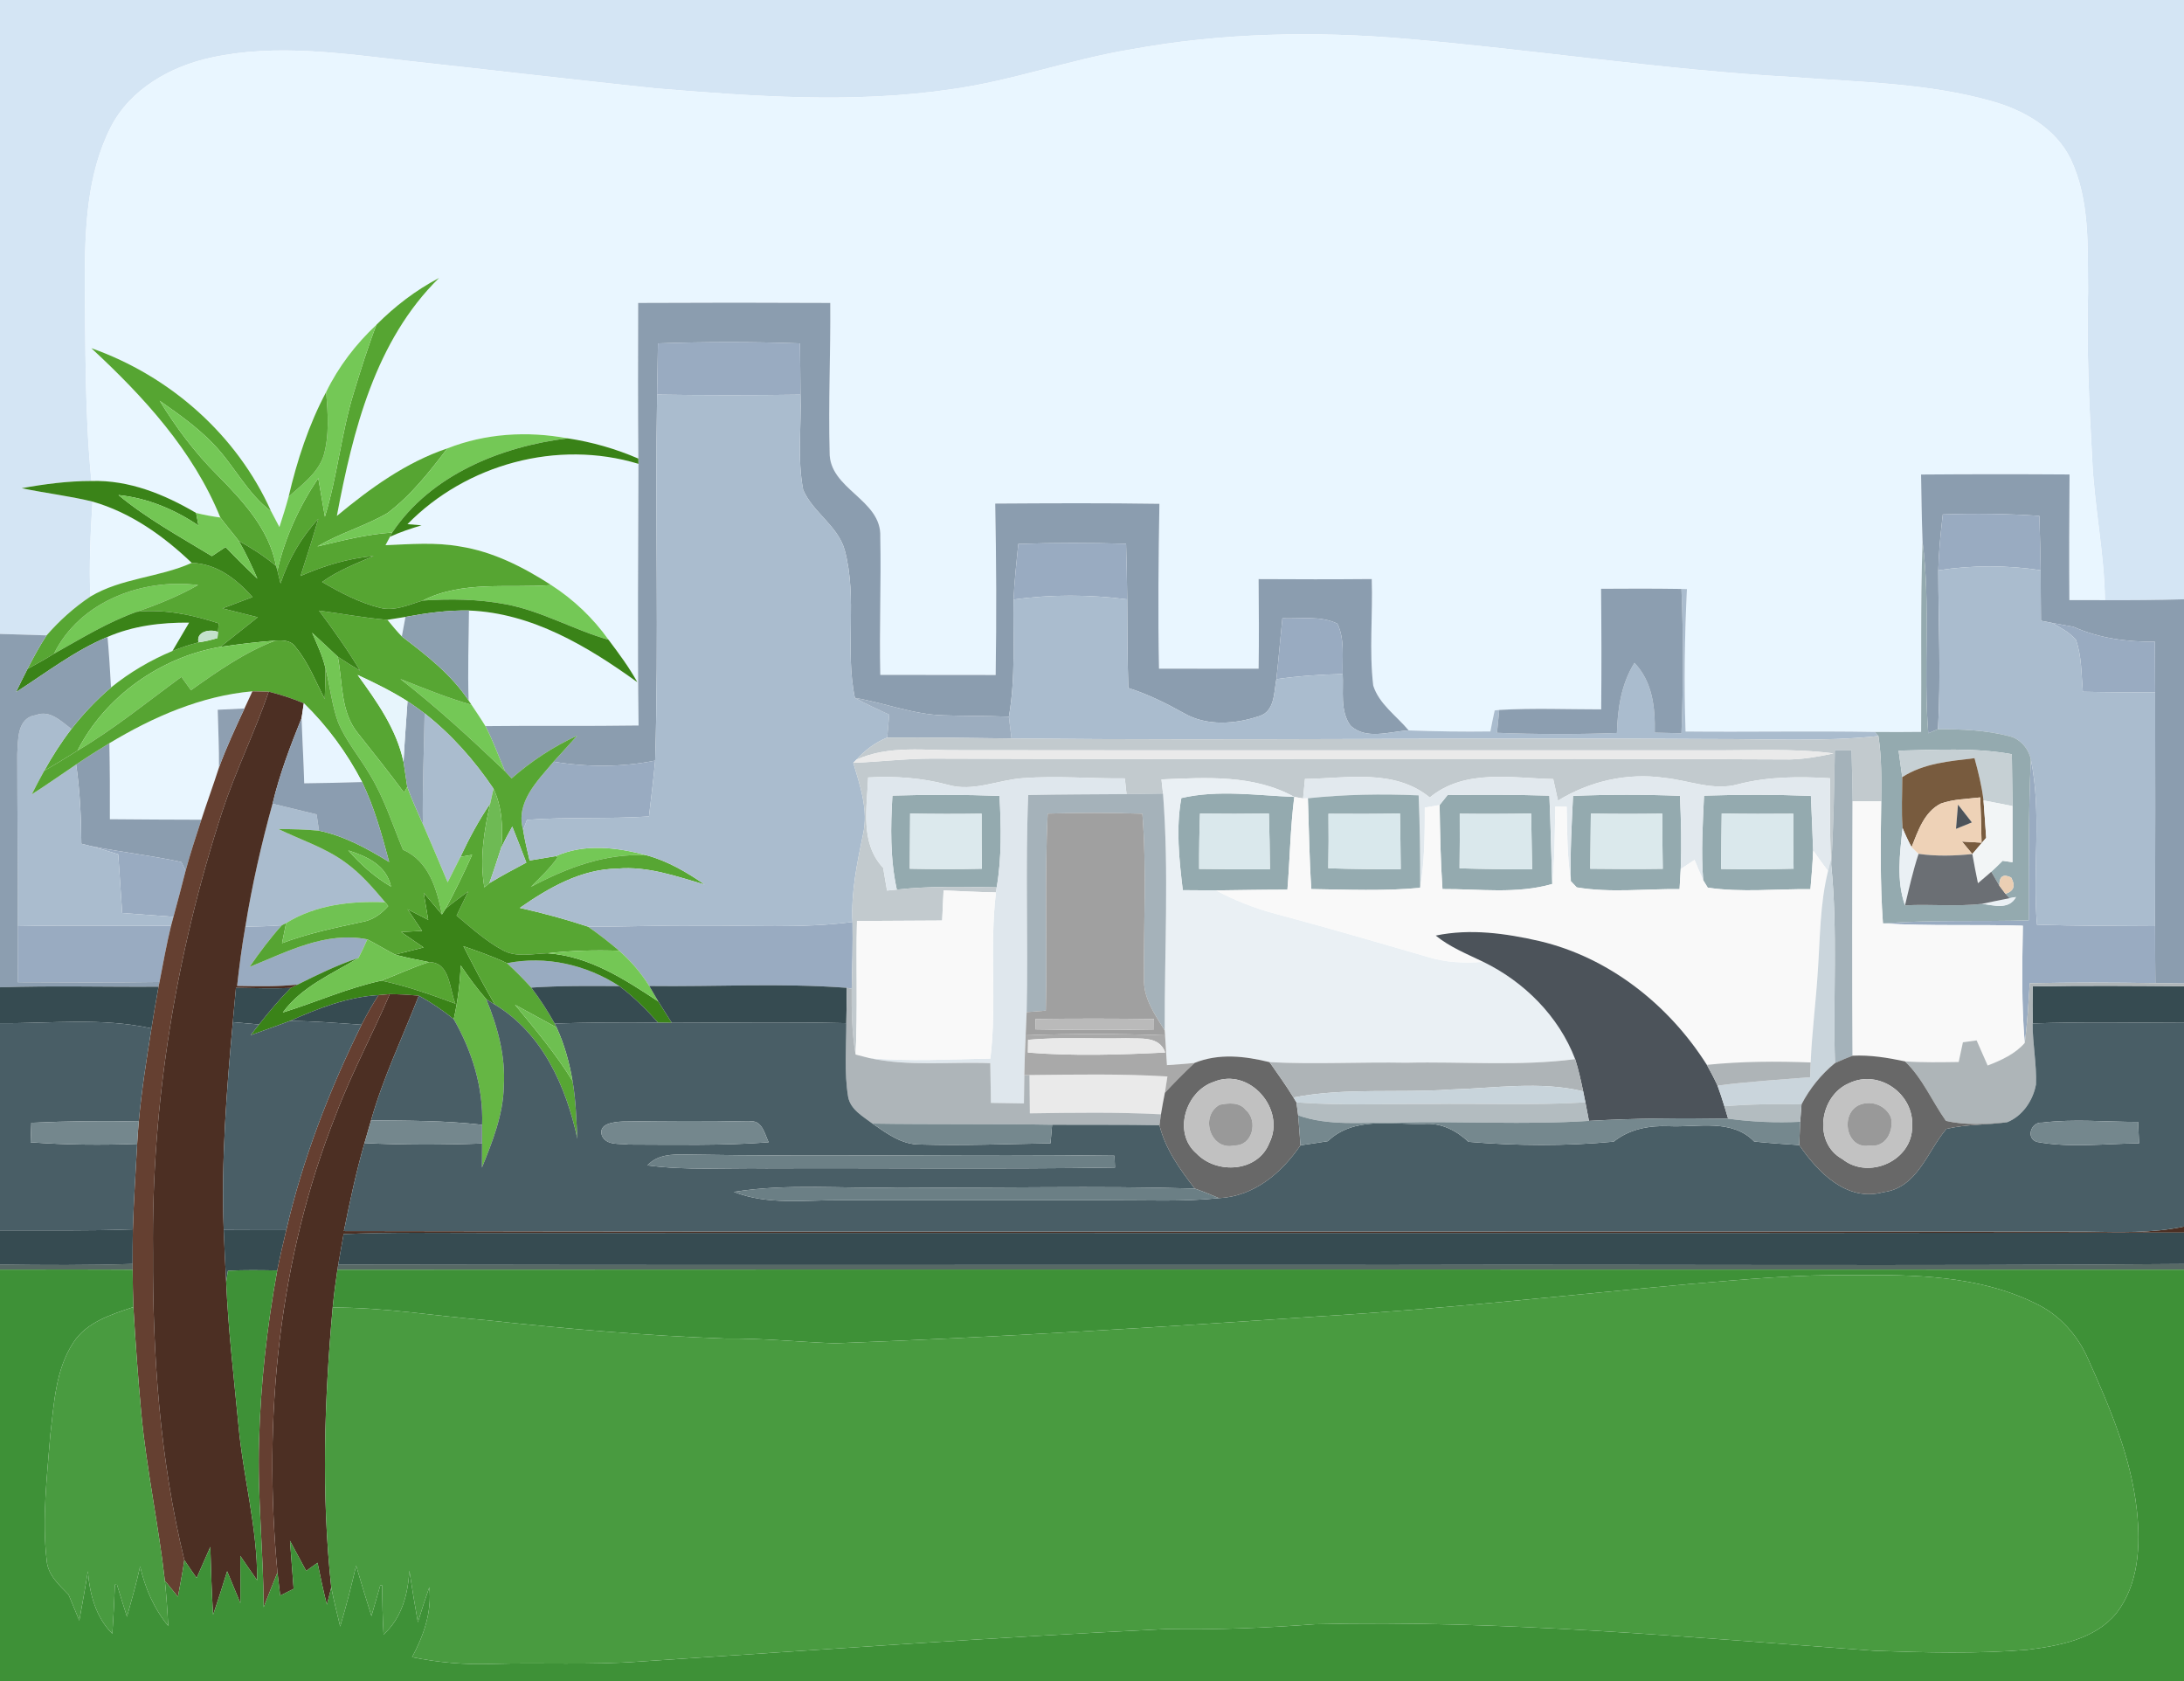 <?xml version="1.0" encoding="UTF-8" ?>
<!DOCTYPE svg PUBLIC "-//W3C//DTD SVG 1.1//EN" "http://www.w3.org/Graphics/SVG/1.1/DTD/svg11.dtd">
<svg width="382pt" height="294pt" viewBox="0 0 382 294" version="1.1" xmlns="http://www.w3.org/2000/svg">
<g id="#d4e5f4ff">
<path fill="#d4e5f4" opacity="1.00" d=" M 0.00 0.00 L 382.00 0.00 L 382.00 104.81 C 377.39 104.95 372.78 104.98 368.17 104.96 C 368.07 96.59 366.26 88.37 365.93 80.01 C 365.38 70.35 364.96 60.68 365.22 51.00 C 365.13 43.23 365.59 35.01 362.17 27.80 C 359.54 22.41 353.96 19.25 348.37 17.69 C 337.06 14.49 325.21 14.38 313.58 13.48 C 290.97 12.23 268.57 8.72 246.02 6.79 C 229.92 5.40 213.62 5.73 197.70 8.66 C 187.21 10.40 177.14 14.10 166.60 15.58 C 149.36 18.16 131.85 16.87 114.57 15.44 C 100.14 13.91 85.72 12.22 71.30 10.64 C 59.96 9.36 48.35 7.61 37.04 10.05 C 29.86 11.58 22.75 15.57 19.33 22.32 C 15.19 30.53 14.85 39.99 14.83 49.00 C 14.96 60.72 14.83 72.45 15.99 84.12 C 11.89 84.12 7.82 84.65 3.79 85.38 C 7.91 86.25 12.10 86.72 16.18 87.72 C 15.83 93.25 15.57 98.80 15.80 104.34 C 12.96 106.24 10.39 108.54 8.15 111.12 C 5.43 111.03 2.72 110.95 0.00 110.87 L 0.00 0.00 Z" />
</g>
<g id="#e9f6ffff">
<path fill="#e9f6ff" opacity="1.00" d=" M 197.70 8.66 C 213.62 5.73 229.92 5.40 246.02 6.79 C 268.57 8.72 290.97 12.23 313.58 13.48 C 325.21 14.38 337.06 14.49 348.37 17.69 C 353.96 19.25 359.54 22.41 362.17 27.80 C 365.59 35.01 365.13 43.23 365.22 51.00 C 364.96 60.68 365.38 70.35 365.93 80.01 C 366.26 88.37 368.07 96.59 368.17 104.96 C 366.09 104.96 364.02 104.95 361.95 104.95 C 361.89 97.63 361.93 90.30 361.98 82.98 C 353.32 82.92 344.67 82.92 336.01 82.99 C 336.07 86.91 336.13 90.83 336.27 94.74 C 335.88 105.83 336.11 116.92 336.02 128.00 C 333.33 128.02 330.64 128.05 327.95 128.01 C 316.91 127.82 305.86 128.04 294.82 127.93 C 294.54 119.63 294.65 111.31 295.06 103.02 L 294.10 103.00 C 289.41 102.93 284.72 102.93 280.04 102.97 C 280.11 110.00 280.13 117.03 280.06 124.06 C 274.12 124.06 268.16 123.81 262.23 124.16 L 261.43 124.25 C 261.16 125.47 260.91 126.69 260.68 127.92 C 255.91 127.99 251.15 127.91 246.39 127.74 C 244.28 125.20 241.22 123.14 240.19 119.90 C 239.46 113.72 240.14 107.48 239.93 101.27 C 233.33 101.33 226.73 101.32 220.14 101.28 C 220.18 106.50 220.23 111.72 220.14 116.94 C 214.33 116.96 208.53 116.95 202.72 116.94 C 202.52 107.33 202.63 97.72 202.79 88.11 C 193.21 87.96 183.64 88.01 174.07 88.07 C 174.27 98.06 174.30 108.06 174.15 118.05 C 167.42 118.05 160.69 118.03 153.97 118.03 C 153.79 109.99 154.13 101.95 153.97 93.91 C 154.26 87.32 144.98 85.59 145.11 79.06 C 144.88 70.37 145.29 61.67 145.22 52.98 C 134.02 52.92 122.82 52.92 111.62 52.98 C 111.59 62.05 111.58 71.13 111.65 80.20 C 107.70 78.49 103.53 77.29 99.27 76.66 C 92.26 75.35 84.90 75.79 78.24 78.42 C 70.99 80.86 64.75 85.40 58.92 90.23 C 61.73 75.35 65.62 59.59 76.80 48.61 C 72.74 50.74 69.07 53.55 65.84 56.80 C 62.25 60.16 59.21 64.12 57.05 68.55 C 53.99 74.30 51.96 80.53 50.48 86.86 C 50.00 88.64 49.45 90.41 48.87 92.17 C 48.38 91.26 47.90 90.34 47.42 89.42 C 41.44 76.05 29.73 65.74 15.97 60.89 C 25.12 69.37 33.78 78.79 38.54 90.51 C 37.12 90.31 35.70 90.06 34.30 89.71 C 28.74 86.44 22.56 83.92 15.99 84.12 C 14.83 72.45 14.96 60.72 14.83 49.00 C 14.85 39.99 15.19 30.53 19.33 22.32 C 22.75 15.57 29.86 11.58 37.04 10.05 C 48.35 7.61 59.96 9.36 71.30 10.64 C 85.72 12.22 100.14 13.91 114.57 15.44 C 131.85 16.87 149.36 18.16 166.60 15.58 C 177.14 14.10 187.21 10.40 197.70 8.66 Z" />
<path fill="#e9f6ff" opacity="1.00" d=" M 71.27 91.67 C 81.58 81.15 97.52 76.83 111.67 81.12 C 111.64 96.37 111.48 111.63 111.69 126.88 C 102.76 127.02 93.83 126.88 84.90 126.99 C 84.13 125.72 83.29 124.49 82.47 123.26 L 81.97 122.52 C 81.78 117.27 81.99 112.02 82.03 106.77 C 93.07 107.21 102.77 113.03 111.48 119.31 C 110.03 116.69 108.24 114.28 106.44 111.89 C 103.74 108.09 100.32 104.84 96.41 102.32 C 91.54 99.18 86.23 96.47 80.45 95.57 C 76.15 94.80 71.76 95.17 67.43 95.35 C 67.62 94.98 68.01 94.24 68.21 93.87 C 70.00 93.06 71.86 92.43 73.74 91.87 C 73.13 91.82 71.89 91.72 71.27 91.67 Z" />
<path fill="#e9f6ff" opacity="1.00" d=" M 16.18 87.72 C 22.85 89.63 28.58 93.71 33.54 98.44 C 27.82 101.01 21.25 101.07 15.80 104.34 C 15.57 98.80 15.83 93.25 16.18 87.72 Z" />
<path fill="#e9f6ff" opacity="1.00" d=" M 67.76 108.40 C 68.55 108.28 70.13 108.02 70.92 107.89 C 70.71 109.03 70.50 110.17 70.28 111.31 C 69.39 110.38 68.57 109.39 67.76 108.40 Z" />
<path fill="#e9f6ff" opacity="1.00" d=" M 18.81 111.39 C 23.30 109.43 28.22 108.85 33.08 108.89 C 32.11 110.54 31.14 112.20 30.16 113.85 C 26.30 115.46 22.67 117.60 19.42 120.23 C 19.26 117.28 19.07 114.33 18.81 111.39 Z" />
<path fill="#e9f6ff" opacity="1.00" d=" M 19.13 129.98 C 26.76 125.39 35.18 121.69 44.15 120.90 C 43.69 121.90 43.23 122.90 42.76 123.90 C 41.20 123.97 39.64 124.05 38.08 124.13 C 38.16 127.49 38.33 130.86 38.30 134.23 C 37.32 137.29 36.21 140.30 35.22 143.36 C 29.88 143.34 24.55 143.33 19.22 143.27 C 19.24 138.84 19.22 134.41 19.13 129.98 Z" />
</g>
<g id="#56a532ff">
<path fill="#56a532" opacity="1.00" d=" M 65.84 56.80 C 69.07 53.55 72.74 50.74 76.80 48.61 C 65.62 59.59 61.73 75.35 58.92 90.23 C 64.75 85.40 70.99 80.86 78.24 78.42 C 75.13 82.50 71.90 86.63 67.78 89.73 C 63.86 92.01 59.42 93.24 55.52 95.57 C 59.84 94.54 64.16 93.42 68.60 93.14 L 68.21 93.87 C 68.01 94.24 67.62 94.98 67.43 95.35 C 71.76 95.17 76.15 94.80 80.45 95.57 C 86.23 96.47 91.54 99.18 96.41 102.32 C 88.89 102.92 80.96 101.47 73.95 105.03 C 71.54 105.73 69.04 106.96 66.48 106.31 C 62.87 105.40 59.53 103.66 56.34 101.78 C 59.08 99.79 62.26 98.57 65.35 97.24 C 60.91 97.64 56.64 98.94 52.57 100.73 C 53.64 97.41 54.71 94.09 55.67 90.74 C 52.68 93.99 50.45 97.85 49.07 102.04 C 48.94 101.48 48.66 100.36 48.52 99.80 C 49.84 93.99 52.36 88.55 55.67 83.62 C 56.06 85.87 56.44 88.12 56.83 90.37 C 59.01 83.30 59.68 75.87 61.84 68.80 C 63.07 64.77 64.33 60.74 65.84 56.80 Z" />
<path fill="#56a532" opacity="1.00" d=" M 15.97 60.89 C 29.73 65.74 41.44 76.05 47.42 89.42 C 43.21 86.28 40.95 81.37 37.34 77.66 C 34.55 74.74 31.23 72.40 27.93 70.09 C 30.80 74.76 34.09 79.18 37.98 83.04 C 42.44 87.58 47.07 92.48 48.29 98.98 C 46.27 97.29 44.06 95.86 41.76 94.60 C 40.71 93.22 39.57 91.91 38.54 90.51 C 33.78 78.79 25.12 69.37 15.97 60.89 Z" />
<path fill="#56a532" opacity="1.00" d=" M 75.04 168.26 C 78.78 168.30 78.56 172.93 79.66 175.53 C 75.42 173.96 71.15 172.44 66.72 171.50 C 69.51 170.45 72.20 169.16 75.04 168.26 Z" />
</g>
<g id="#8b9dafff">
<path fill="#8b9daf" opacity="1.00" d=" M 111.62 52.98 C 122.82 52.92 134.02 52.92 145.22 52.98 C 145.29 61.67 144.88 70.37 145.11 79.06 C 144.98 85.59 154.26 87.32 153.97 93.91 C 154.13 101.95 153.79 109.99 153.97 118.03 C 160.69 118.03 167.42 118.05 174.15 118.05 C 174.30 108.06 174.27 98.06 174.07 88.07 C 183.64 88.01 193.21 87.96 202.79 88.11 C 202.63 97.72 202.52 107.33 202.72 116.94 C 208.53 116.95 214.33 116.96 220.14 116.94 C 220.23 111.72 220.18 106.50 220.14 101.28 C 226.73 101.32 233.33 101.33 239.93 101.27 C 240.14 107.48 239.46 113.72 240.19 119.90 C 241.22 123.14 244.28 125.20 246.39 127.74 C 243.06 127.91 238.91 129.49 236.18 126.86 C 234.35 124.28 235.02 120.85 234.85 117.88 C 234.74 114.95 235.24 111.79 233.92 109.07 C 230.95 107.63 227.49 108.25 224.30 108.13 C 223.93 111.68 223.64 115.23 223.25 118.78 C 222.80 121.07 223.01 124.43 220.23 125.25 C 216.04 126.65 211.10 127.03 207.14 124.76 C 204.01 123.01 200.78 121.41 197.36 120.32 C 197.18 115.15 197.19 109.98 197.16 104.82 C 197.13 101.58 197.05 98.34 196.96 95.10 C 190.68 94.91 184.39 94.90 178.11 95.13 C 177.78 98.37 177.43 101.61 177.28 104.86 C 177.17 111.69 177.65 118.57 176.46 125.34 C 172.63 125.18 168.79 125.23 164.96 125.10 C 159.67 124.94 154.70 122.92 149.53 122.05 C 147.74 113.53 150.02 104.66 147.75 96.21 C 146.55 91.94 142.20 89.64 140.48 85.67 C 139.42 80.19 140.19 74.56 140.01 69.02 C 140.00 66.03 139.95 63.04 139.92 60.06 C 131.64 59.76 123.36 59.76 115.08 60.06 C 115.03 63.04 114.97 66.03 114.93 69.01 C 114.56 90.35 115.25 111.70 114.59 133.02 C 108.73 134.20 102.71 134.18 96.83 133.21 C 98.20 131.69 99.60 130.19 100.95 128.66 C 96.78 130.57 92.93 133.11 89.48 136.13 C 89.19 135.82 88.61 135.19 88.32 134.87 C 87.20 132.23 86.23 129.53 84.90 126.99 C 93.83 126.88 102.76 127.02 111.69 126.88 C 111.48 111.63 111.64 96.37 111.67 81.12 L 111.65 80.20 C 111.58 71.13 111.59 62.05 111.62 52.98 Z" />
<path fill="#8b9daf" opacity="1.00" d=" M 336.01 82.99 C 344.67 82.92 353.32 82.92 361.98 82.98 C 361.93 90.30 361.89 97.63 361.95 104.95 C 364.02 104.95 366.09 104.96 368.17 104.96 C 372.78 104.98 377.39 104.95 382.00 104.81 L 382.00 172.00 C 380.33 171.98 378.66 171.96 376.99 171.94 C 376.96 168.61 376.94 165.29 376.94 161.97 C 376.98 148.33 376.98 134.69 376.95 121.06 C 376.93 118.12 376.92 115.17 376.91 112.23 C 372.04 112.27 367.16 111.63 362.69 109.63 C 361.43 109.40 360.17 109.18 358.93 108.94 C 358.44 108.85 357.47 108.65 356.98 108.56 C 356.94 105.61 356.95 102.67 356.93 99.73 C 356.89 96.56 356.79 93.39 356.70 90.22 C 351.08 89.84 345.44 89.77 339.81 89.97 C 339.44 93.21 339.10 96.47 339.02 99.74 C 339.04 109.00 339.50 118.27 338.97 127.52 C 338.54 127.70 337.69 128.06 337.27 128.24 C 336.37 117.08 337.72 105.87 336.27 94.74 C 336.13 90.83 336.07 86.91 336.01 82.99 Z" />
<path fill="#8b9daf" opacity="1.00" d=" M 13.32 133.70 C 15.22 132.41 17.16 131.17 19.13 129.98 C 19.22 134.41 19.24 138.84 19.22 143.27 C 24.55 143.33 29.88 143.34 35.22 143.36 C 34.25 146.31 33.29 149.26 32.47 152.26 C 32.28 151.88 31.90 151.13 31.71 150.76 C 26.48 149.61 21.15 149.04 15.91 147.97 C 15.49 147.86 14.65 147.66 14.23 147.56 C 14.20 142.93 13.98 138.29 13.32 133.70 Z" />
</g>
<g id="#74c856ff">
<path fill="#74c856" opacity="1.00" d=" M 57.05 68.55 C 59.21 64.12 62.25 60.16 65.84 56.80 C 64.33 60.74 63.07 64.77 61.84 68.80 C 59.68 75.87 59.01 83.30 56.83 90.37 C 56.44 88.12 56.06 85.87 55.67 83.62 C 52.36 88.55 49.84 93.99 48.52 99.80 L 48.29 98.98 C 47.07 92.48 42.44 87.58 37.98 83.04 C 34.09 79.18 30.80 74.76 27.93 70.09 C 31.23 72.40 34.55 74.74 37.34 77.66 C 40.95 81.37 43.21 86.28 47.42 89.42 C 47.90 90.34 48.38 91.26 48.87 92.17 C 49.45 90.41 50.00 88.64 50.48 86.86 C 52.79 84.78 55.55 82.81 56.59 79.75 C 57.65 76.11 57.34 72.27 57.05 68.55 Z" />
<path fill="#74c856" opacity="1.00" d=" M 78.24 78.42 C 84.90 75.79 92.26 75.35 99.27 76.66 C 87.60 78.09 75.34 83.06 68.60 93.14 C 64.16 93.42 59.84 94.54 55.52 95.57 C 59.42 93.24 63.86 92.01 67.78 89.73 C 71.90 86.63 75.13 82.50 78.24 78.42 Z" />
<path fill="#74c856" opacity="1.00" d=" M 9.44 114.33 C 13.95 105.18 24.91 101.09 34.64 102.32 C 31.24 104.25 27.61 105.72 23.93 106.99 C 18.81 108.82 14.16 111.69 9.44 114.33 Z" />
<path fill="#74c856" opacity="1.00" d=" M 73.95 105.03 C 80.96 101.47 88.89 102.92 96.41 102.32 C 100.32 104.84 103.74 108.09 106.44 111.89 C 100.33 110.15 94.75 106.85 88.47 105.68 C 83.69 104.77 78.79 104.70 73.95 105.03 Z" />
<path fill="#74c856" opacity="1.00" d=" M 70.03 118.75 C 74.13 120.37 78.22 122.04 82.47 123.26 C 83.29 124.49 84.13 125.72 84.90 126.99 C 86.23 129.53 87.20 132.23 88.32 134.87 C 82.44 129.25 76.46 123.74 70.03 118.75 Z" />
<path fill="#74c856" opacity="1.00" d=" M 97.21 149.73 C 102.24 147.48 107.97 148.18 113.13 149.59 C 105.93 149.16 99.11 151.79 92.86 155.10 C 94.49 153.45 96.21 151.86 97.53 149.96 L 97.21 149.73 Z" />
</g>
<g id="#99abc1ff">
<path fill="#99abc1" opacity="1.00" d=" M 115.08 60.06 C 123.36 59.76 131.64 59.76 139.92 60.06 C 139.95 63.04 140.00 66.03 140.01 69.02 C 131.65 69.14 123.29 69.14 114.93 69.01 C 114.97 66.03 115.03 63.04 115.08 60.06 Z" />
<path fill="#99abc1" opacity="1.00" d=" M 339.81 89.97 C 345.44 89.77 351.08 89.84 356.70 90.22 C 356.79 93.39 356.89 96.56 356.93 99.73 C 350.99 98.82 344.95 98.84 339.02 99.74 C 339.10 96.47 339.44 93.21 339.81 89.97 Z" />
<path fill="#99abc1" opacity="1.00" d=" M 178.11 95.13 C 184.39 94.90 190.68 94.91 196.96 95.10 C 197.05 98.34 197.13 101.58 197.16 104.82 C 190.56 103.98 183.87 103.93 177.28 104.86 C 177.43 101.61 177.78 98.37 178.11 95.13 Z" />
<path fill="#99abc1" opacity="1.00" d=" M 224.30 108.13 C 227.49 108.25 230.95 107.63 233.92 109.07 C 235.24 111.79 234.74 114.95 234.85 117.88 C 230.97 117.97 227.09 118.22 223.25 118.78 C 223.64 115.23 223.93 111.68 224.30 108.13 Z" />
<path fill="#99abc1" opacity="1.00" d=" M 358.93 108.94 C 360.17 109.18 361.43 109.40 362.69 109.63 C 367.16 111.63 372.04 112.27 376.91 112.23 C 376.92 115.17 376.93 118.12 376.95 121.06 C 372.73 121.10 368.52 121.07 364.31 120.98 C 364.03 117.94 364.13 114.78 363.09 111.88 C 361.96 110.57 360.40 109.77 358.93 108.94 Z" />
<path fill="#99abc1" opacity="1.00" d=" M 91.50 145.15 C 90.11 140.34 94.02 136.55 96.83 133.21 C 102.71 134.18 108.73 134.20 114.59 133.02 C 114.31 136.28 113.88 139.53 113.51 142.79 C 106.40 143.26 99.27 142.85 92.17 143.38 C 92.00 143.82 91.67 144.71 91.50 145.15 Z" />
<path fill="#99abc1" opacity="1.00" d=" M 355.21 132.79 C 357.17 142.31 355.46 152.09 356.29 161.72 C 363.17 161.93 370.06 161.94 376.94 161.97 C 376.94 165.29 376.96 168.61 376.99 171.94 C 369.67 171.82 362.34 171.79 355.02 171.96 C 354.79 175.44 354.61 178.94 354.14 182.40 C 353.55 175.58 353.71 168.74 353.81 161.90 C 345.66 161.64 337.49 161.99 329.34 161.49 C 337.83 160.84 346.35 161.21 354.85 160.96 C 354.86 151.56 354.78 142.17 355.21 132.79 Z" />
<path fill="#99abc1" opacity="1.00" d=" M 15.91 147.97 C 21.15 149.04 26.48 149.61 31.71 150.76 C 31.90 151.13 32.28 151.88 32.47 152.26 C 31.79 154.96 31.07 157.65 30.34 160.34 C 27.35 160.13 24.36 159.91 21.37 159.68 C 21.14 156.26 20.90 152.83 20.68 149.41 C 19.10 148.91 17.51 148.41 15.91 147.97 Z" />
<path fill="#99abc1" opacity="1.00" d=" M 122.00 161.88 C 131.03 161.78 140.11 162.42 149.11 161.24 C 149.17 165.14 149.07 169.03 148.97 172.93 L 148.12 172.76 C 136.63 171.89 125.08 172.59 113.56 172.44 C 112.13 170.14 110.34 168.07 108.31 166.28 C 106.55 164.79 104.74 163.37 102.85 162.06 C 109.23 162.10 115.61 161.80 122.00 161.88 Z" />
<path fill="#99abc1" opacity="1.00" d=" M 3.10 161.97 C 12.04 161.78 20.98 161.99 29.92 161.90 C 29.12 165.15 28.54 168.45 27.90 171.74 C 19.63 171.87 11.37 171.81 3.11 171.78 C 3.11 168.51 3.11 165.24 3.10 161.97 Z" />
<path fill="#99abc1" opacity="1.00" d=" M 42.91 162.08 C 45.04 162.03 47.17 161.98 49.29 161.82 C 47.24 164.11 45.39 166.57 43.65 169.10 C 50.20 166.48 56.93 162.83 64.25 164.28 C 63.76 165.37 63.26 166.47 62.70 167.53 C 59.02 168.76 55.53 170.45 52.07 172.19 C 48.55 172.58 45.00 172.48 41.47 172.43 C 41.86 168.97 42.30 165.51 42.91 162.08 Z" />
<path fill="#99abc1" opacity="1.00" d=" M 88.69 168.45 C 95.50 167.10 102.54 168.71 108.33 172.46 C 103.19 172.42 98.05 172.38 92.92 172.72 C 91.58 171.23 90.16 169.81 88.69 168.45 Z" />
</g>
<g id="#57a633ff">
<path fill="#57a633" opacity="1.00" d=" M 57.05 68.55 C 57.34 72.27 57.65 76.11 56.59 79.75 C 55.55 82.81 52.79 84.78 50.48 86.86 C 51.96 80.53 53.99 74.30 57.05 68.55 Z" />
<path fill="#57a633" opacity="1.00" d=" M 33.54 98.44 C 37.91 98.57 41.39 101.29 44.17 104.42 C 42.42 105.08 40.67 105.74 38.92 106.40 C 40.98 106.91 43.04 107.43 45.09 107.95 C 42.91 109.67 40.73 111.40 38.56 113.13 C 28.11 114.90 18.37 121.80 13.55 131.28 C 11.63 132.50 9.68 133.67 7.72 134.82 C 9.13 132.27 10.71 129.80 12.49 127.49 C 14.55 124.85 16.87 122.40 19.42 120.23 C 22.67 117.60 26.30 115.46 30.16 113.85 C 31.65 113.26 33.17 112.75 34.72 112.34 C 35.85 112.18 36.95 111.93 38.04 111.59 C 38.06 111.33 38.11 110.79 38.13 110.52 C 38.16 110.15 38.22 109.40 38.25 109.02 C 33.64 107.51 28.80 106.50 23.93 106.99 C 27.61 105.72 31.24 104.25 34.64 102.32 C 24.91 101.09 13.95 105.18 9.44 114.33 C 7.93 115.28 6.37 116.14 4.81 116.99 C 5.84 114.99 6.91 113.00 8.15 111.12 C 10.39 108.54 12.96 106.24 15.80 104.34 C 21.25 101.07 27.82 101.01 33.54 98.44 Z" />
<path fill="#57a633" opacity="1.00" d=" M 55.80 106.79 C 59.79 107.31 63.75 108.08 67.76 108.40 C 68.57 109.39 69.39 110.38 70.28 111.31 C 74.59 114.58 78.94 117.95 81.97 122.52 L 82.47 123.26 C 78.22 122.04 74.13 120.37 70.03 118.75 C 76.46 123.74 82.44 129.25 88.32 134.87 C 88.61 135.19 89.19 135.82 89.48 136.13 C 92.93 133.11 96.78 130.57 100.95 128.66 C 99.60 130.19 98.20 131.69 96.83 133.21 C 94.02 136.55 90.11 140.34 91.50 145.15 C 91.78 146.95 92.22 148.72 92.63 150.49 C 94.16 150.23 95.68 149.98 97.21 149.73 L 97.53 149.96 C 96.21 151.86 94.49 153.45 92.86 155.10 C 99.11 151.79 105.93 149.16 113.13 149.59 C 116.81 150.59 120.14 152.55 123.26 154.70 C 118.29 153.26 113.26 151.44 107.98 151.91 C 101.63 152.00 95.98 155.25 90.92 158.78 C 94.95 159.69 98.93 160.76 102.85 162.06 C 104.74 163.37 106.55 164.79 108.31 166.28 C 104.12 166.13 99.92 166.24 95.76 166.72 C 93.15 166.79 90.29 167.52 87.88 166.15 C 84.92 164.55 82.43 162.26 79.86 160.13 C 80.54 158.72 81.21 157.31 81.89 155.90 C 80.56 156.88 79.23 157.86 77.95 158.91 C 79.62 155.83 81.14 152.68 82.58 149.50 C 82.07 149.59 81.05 149.76 80.54 149.85 C 82.05 146.62 83.74 143.48 85.74 140.53 C 84.65 145.33 83.87 150.28 84.72 155.19 L 85.59 154.46 C 87.70 153.17 89.88 152.02 92.06 150.86 C 91.25 148.75 90.44 146.64 89.60 144.55 C 88.94 145.75 88.29 146.95 87.69 148.18 C 88.00 144.72 87.82 141.13 86.32 137.93 C 82.98 132.98 78.98 128.45 74.27 124.76 C 73.29 124.02 72.30 123.32 71.28 122.64 C 68.50 120.88 65.54 119.42 62.55 118.04 C 65.93 122.70 69.35 127.50 70.58 133.24 C 70.79 134.70 71.01 136.16 71.23 137.62 C 71.09 137.87 70.81 138.37 70.68 138.62 C 68.08 135.13 65.38 131.72 62.67 128.32 C 59.53 124.57 59.96 119.39 59.09 114.86 C 60.36 115.71 61.67 116.50 62.98 117.29 C 60.80 113.65 58.34 110.19 55.80 106.79 Z" />
</g>
<g id="#aabcceff">
<path fill="#aabcce" opacity="1.00" d=" M 114.93 69.01 C 123.29 69.14 131.65 69.14 140.01 69.02 C 140.19 74.56 139.42 80.19 140.48 85.67 C 142.20 89.64 146.55 91.94 147.75 96.21 C 150.02 104.66 147.74 113.53 149.53 122.05 C 151.48 123.12 153.50 124.06 155.53 124.99 C 155.41 126.33 155.30 127.66 155.18 129.00 C 153.08 129.83 151.28 131.22 149.77 132.88 L 149.25 133.41 C 150.45 137.47 151.93 141.69 150.94 145.97 C 149.90 151.00 148.84 156.07 149.11 161.24 C 140.11 162.42 131.03 161.78 122.00 161.88 C 115.61 161.80 109.23 162.10 102.85 162.06 C 98.93 160.76 94.95 159.69 90.92 158.78 C 95.98 155.25 101.63 152.00 107.98 151.91 C 113.26 151.44 118.29 153.26 123.26 154.70 C 120.14 152.55 116.81 150.59 113.13 149.59 C 107.97 148.18 102.24 147.48 97.21 149.73 C 95.68 149.98 94.16 150.23 92.63 150.49 C 92.22 148.72 91.78 146.95 91.50 145.15 C 91.67 144.71 92.00 143.82 92.17 143.38 C 99.27 142.85 106.40 143.26 113.51 142.79 C 113.88 139.53 114.31 136.28 114.59 133.02 C 115.25 111.70 114.56 90.35 114.93 69.01 Z" />
<path fill="#aabcce" opacity="1.00" d=" M 339.02 99.74 C 344.95 98.84 350.99 98.82 356.93 99.73 C 356.95 102.67 356.94 105.61 356.98 108.56 C 357.47 108.65 358.44 108.85 358.93 108.94 C 360.40 109.77 361.96 110.57 363.09 111.88 C 364.13 114.78 364.03 117.94 364.31 120.98 C 368.52 121.07 372.73 121.10 376.95 121.06 C 376.98 134.69 376.98 148.33 376.94 161.97 C 370.06 161.94 363.17 161.93 356.29 161.72 C 355.46 152.09 357.17 142.31 355.21 132.79 C 354.79 130.87 353.34 129.19 351.40 128.74 C 347.35 127.68 343.13 127.54 338.97 127.52 C 339.50 118.27 339.04 109.00 339.02 99.74 Z" />
<path fill="#aabcce" opacity="1.00" d=" M 294.10 103.00 L 295.06 103.02 C 294.65 111.31 294.54 119.63 294.82 127.93 C 305.86 128.04 316.91 127.82 327.95 128.01 L 328.55 128.73 C 318.73 129.77 308.85 129.21 298.99 129.25 C 258.30 128.95 217.61 129.57 176.92 129.15 C 176.76 127.88 176.61 126.61 176.46 125.34 C 177.65 118.57 177.17 111.69 177.28 104.86 C 183.87 103.93 190.56 103.98 197.16 104.82 C 197.19 109.98 197.18 115.15 197.36 120.32 C 200.78 121.41 204.01 123.01 207.14 124.76 C 211.10 127.03 216.04 126.65 220.23 125.25 C 223.01 124.43 222.80 121.07 223.25 118.78 C 227.09 118.22 230.97 117.97 234.85 117.88 C 235.02 120.85 234.35 124.28 236.18 126.86 C 238.91 129.49 243.06 127.91 246.39 127.74 C 251.15 127.91 255.91 127.99 260.68 127.92 C 260.91 126.69 261.16 125.47 261.43 124.25 L 262.23 124.16 C 262.09 125.49 261.96 126.83 261.84 128.16 C 268.83 128.44 275.82 128.45 282.81 128.19 C 282.94 123.92 283.57 119.61 285.88 115.93 C 289.05 119.23 289.52 123.77 289.43 128.13 C 290.99 128.16 292.54 128.20 294.10 128.24 C 294.43 119.83 294.45 111.41 294.10 103.00 Z" />
<path fill="#aabcce" opacity="1.00" d=" M 3.02 131.92 C 3.17 129.39 2.95 125.52 6.29 125.06 C 8.75 124.10 10.69 126.15 12.49 127.49 C 10.71 129.80 9.13 132.27 7.72 134.82 C 6.97 136.17 6.26 137.54 5.56 138.92 C 8.19 137.25 10.73 135.44 13.32 133.70 C 13.98 138.29 14.20 142.93 14.23 147.56 C 14.65 147.66 15.49 147.86 15.91 147.97 C 17.51 148.41 19.10 148.91 20.68 149.41 C 20.90 152.83 21.14 156.26 21.37 159.68 C 24.36 159.91 27.35 160.13 30.34 160.34 C 30.24 160.73 30.03 161.51 29.92 161.90 C 20.98 161.99 12.04 161.78 3.10 161.97 C 3.16 151.95 3.02 141.93 3.02 131.92 Z" />
<path fill="#aabcce" opacity="1.00" d=" M 74.27 124.76 C 78.98 128.45 82.98 132.98 86.32 137.93 C 86.18 138.58 85.89 139.88 85.74 140.53 C 83.74 143.48 82.05 146.62 80.54 149.85 C 79.78 151.33 79.05 152.82 78.30 154.30 C 76.88 150.89 75.42 147.49 73.96 144.10 C 73.88 137.65 74.16 131.21 74.27 124.76 Z" />
<path fill="#aabcce" opacity="1.00" d=" M 42.91 162.08 C 44.08 154.82 45.71 147.64 47.67 140.56 C 50.24 141.18 52.81 141.80 55.38 142.43 C 55.48 143.14 55.69 144.56 55.80 145.28 C 53.44 145.05 51.07 145.00 48.70 144.99 C 52.58 146.87 56.77 148.20 60.30 150.75 C 63.03 152.69 65.23 155.25 67.37 157.79 C 61.39 157.55 55.23 158.22 50.04 161.44 L 49.29 161.82 C 47.17 161.98 45.04 162.03 42.91 162.08 Z" />
</g>
<g id="#398217ff">
<path fill="#398217" opacity="1.00" d=" M 68.60 93.14 C 75.34 83.06 87.60 78.09 99.27 76.66 C 103.53 77.29 107.70 78.49 111.65 80.20 L 111.67 81.12 C 97.52 76.83 81.58 81.15 71.27 91.67 C 71.89 91.72 73.13 91.82 73.74 91.87 C 71.86 92.43 70.00 93.06 68.21 93.87 L 68.60 93.14 Z" />
</g>
<g id="#3a8318ff">
<path fill="#3a8318" opacity="1.00" d=" M 3.79 85.38 C 7.82 84.65 11.89 84.12 15.99 84.12 C 22.56 83.92 28.74 86.44 34.30 89.71 C 34.41 90.25 34.61 91.35 34.71 91.90 C 30.51 89.08 25.78 87.09 20.72 86.58 C 25.76 90.74 31.50 93.89 37.06 97.26 C 37.86 96.73 38.66 96.20 39.46 95.67 C 41.25 97.57 43.12 99.41 45.02 101.20 C 44.03 98.96 43.01 96.72 41.76 94.60 C 44.06 95.86 46.27 97.29 48.29 98.98 L 48.52 99.80 C 48.66 100.36 48.94 101.48 49.07 102.04 C 50.45 97.85 52.68 93.99 55.67 90.74 C 54.71 94.09 53.64 97.41 52.57 100.73 C 56.64 98.94 60.91 97.64 65.35 97.24 C 62.26 98.57 59.08 99.79 56.34 101.78 C 59.53 103.66 62.87 105.40 66.48 106.31 C 69.04 106.96 71.54 105.73 73.95 105.03 C 78.79 104.70 83.69 104.77 88.47 105.68 C 94.75 106.85 100.33 110.15 106.44 111.89 C 108.24 114.28 110.03 116.69 111.48 119.31 C 102.77 113.03 93.07 107.21 82.03 106.77 C 78.30 106.70 74.58 107.21 70.92 107.89 C 70.13 108.02 68.55 108.28 67.76 108.40 C 63.75 108.08 59.79 107.31 55.80 106.79 C 58.34 110.19 60.80 113.65 62.98 117.29 C 61.67 116.50 60.36 115.71 59.09 114.86 C 57.58 113.47 56.08 112.07 54.59 110.66 C 55.48 112.70 56.43 114.73 56.94 116.90 C 56.94 118.68 56.86 120.46 56.80 122.24 C 55.20 119.19 53.96 115.89 51.74 113.22 C 50.96 111.98 49.44 111.94 48.14 112.04 C 44.93 112.27 41.74 112.66 38.56 113.13 C 40.73 111.40 42.91 109.67 45.09 107.95 C 43.04 107.43 40.98 106.91 38.92 106.40 C 40.67 105.74 42.42 105.08 44.17 104.42 C 41.39 101.29 37.91 98.57 33.54 98.44 C 28.58 93.71 22.85 89.63 16.18 87.72 C 12.10 86.72 7.91 86.25 3.79 85.38 Z" />
<path fill="#3a8318" opacity="1.00" d=" M 9.44 114.33 C 14.16 111.69 18.81 108.82 23.93 106.99 C 28.80 106.50 33.64 107.51 38.25 109.02 C 38.22 109.40 38.16 110.15 38.13 110.52 C 36.80 109.96 34.25 110.41 34.72 112.34 C 33.17 112.75 31.65 113.26 30.16 113.85 C 31.14 112.20 32.11 110.54 33.08 108.89 C 28.22 108.85 23.30 109.43 18.81 111.39 C 13.02 113.80 8.05 117.69 2.80 121.04 C 3.45 119.68 4.13 118.33 4.81 116.99 C 6.37 116.14 7.93 115.28 9.44 114.33 Z" />
<path fill="#3a8318" opacity="1.00" d=" M 74.10 156.13 C 75.16 157.40 76.22 158.67 77.30 159.93 C 77.46 159.68 77.79 159.16 77.95 158.91 C 79.23 157.86 80.56 156.88 81.89 155.90 C 81.21 157.31 80.54 158.72 79.86 160.13 C 82.43 162.26 84.92 164.55 87.88 166.15 C 90.29 167.52 93.15 166.79 95.76 166.72 C 103.02 167.19 109.24 171.25 115.14 175.14 C 115.93 176.38 116.71 177.63 117.50 178.88 C 116.70 178.87 115.90 178.86 115.10 178.85 C 113.03 176.53 110.83 174.31 108.33 172.46 C 102.54 168.71 95.50 167.10 88.69 168.45 C 86.22 167.27 83.63 166.39 81.05 165.47 C 82.81 168.92 84.60 172.36 86.56 175.70 C 86.19 175.47 85.43 175.00 85.06 174.76 C 83.43 172.89 81.96 170.89 80.58 168.84 C 80.45 172.00 80.06 175.15 79.36 178.24 C 77.45 176.70 75.42 175.30 73.25 174.14 C 71.56 173.97 69.86 173.88 68.17 173.86 C 67.68 173.90 66.70 173.99 66.21 174.03 C 60.76 174.36 55.65 176.34 50.72 178.55 C 48.43 179.39 46.14 180.23 43.83 181.04 C 44.20 180.57 44.93 179.64 45.30 179.17 C 47.05 176.96 48.86 174.80 50.83 172.79 C 51.14 172.64 51.76 172.34 52.07 172.19 C 55.53 170.45 59.02 168.76 62.70 167.53 C 58.04 170.35 52.79 172.53 49.47 177.07 C 55.25 175.29 60.79 172.78 66.72 171.50 C 71.15 172.44 75.42 173.96 79.66 175.53 C 78.56 172.93 78.78 168.30 75.04 168.26 C 73.06 167.85 71.06 167.50 69.10 166.95 C 70.77 166.54 72.43 166.12 74.09 165.70 C 72.78 164.80 71.47 163.89 70.16 163.00 C 71.38 162.93 72.60 162.86 73.82 162.80 C 72.98 161.53 72.13 160.27 71.29 159.02 C 72.50 159.63 73.70 160.25 74.90 160.87 C 74.63 159.29 74.36 157.71 74.10 156.13 Z" />
</g>
<g id="#73c654ff">
<path fill="#73c654" opacity="1.00" d=" M 20.72 86.58 C 25.78 87.09 30.51 89.08 34.71 91.90 C 34.61 91.35 34.41 90.25 34.30 89.71 C 35.70 90.06 37.12 90.31 38.54 90.51 C 39.57 91.91 40.71 93.22 41.76 94.60 C 43.01 96.72 44.03 98.96 45.02 101.20 C 43.12 99.41 41.25 97.57 39.46 95.67 C 38.66 96.20 37.86 96.73 37.06 97.26 C 31.50 93.89 25.76 90.74 20.72 86.58 Z" />
<path fill="#73c654" opacity="1.00" d=" M 54.59 110.66 C 56.08 112.07 57.58 113.47 59.09 114.86 C 59.96 119.39 59.53 124.57 62.67 128.32 C 65.38 131.72 68.08 135.13 70.68 138.62 C 70.81 138.37 71.09 137.87 71.23 137.62 C 72.02 139.82 73.01 141.96 73.96 144.10 C 75.42 147.49 76.88 150.89 78.30 154.30 C 79.05 152.82 79.78 151.33 80.54 149.85 C 81.05 149.76 82.07 149.59 82.58 149.50 C 81.14 152.68 79.62 155.83 77.95 158.91 C 77.79 159.16 77.46 159.68 77.30 159.93 C 76.41 155.48 75.02 150.59 70.48 148.60 C 68.64 144.16 67.18 139.52 64.65 135.40 C 62.86 132.34 60.51 129.61 59.14 126.32 C 58.03 123.28 57.74 120.03 56.94 116.90 C 56.43 114.73 55.48 112.70 54.59 110.66 Z" />
</g>
<g id="#94aaafff">
<path fill="#94aaaf" opacity="1.00" d=" M 336.27 94.74 C 337.72 105.87 336.37 117.08 337.27 128.24 C 337.69 128.06 338.54 127.70 338.97 127.52 C 343.13 127.54 347.35 127.68 351.40 128.74 C 353.34 129.19 354.79 130.87 355.21 132.79 C 354.78 142.17 354.86 151.56 354.85 160.96 C 346.35 161.21 337.83 160.84 329.34 161.49 C 328.83 154.39 328.94 147.25 329.04 140.14 C 329.07 136.33 329.13 132.50 328.55 128.73 L 327.95 128.01 C 330.64 128.05 333.33 128.02 336.02 128.00 C 336.11 116.92 335.88 105.83 336.27 94.74 M 332.08 131.28 C 332.28 132.82 332.50 134.37 332.72 135.91 C 332.72 138.88 332.54 141.85 332.78 144.82 C 332.30 149.30 331.67 153.99 333.20 158.34 C 337.68 158.09 342.20 158.60 346.67 158.07 C 348.71 158.31 351.37 159.18 352.61 156.88 L 351.48 157.08 L 350.77 156.31 C 352.24 155.86 352.57 154.91 351.76 153.46 C 350.36 152.79 349.67 153.27 349.71 154.90 C 349.35 154.29 348.64 153.07 348.29 152.46 L 347.78 152.91 C 348.64 152.15 349.47 151.35 350.28 150.54 C 350.71 150.60 351.57 150.73 352.00 150.79 C 352.01 147.52 352.01 144.25 352.00 140.97 C 351.96 137.95 351.93 134.92 351.89 131.90 C 345.35 130.72 338.68 131.14 332.08 131.28 Z" />
<path fill="#94aaaf" opacity="1.00" d=" M 156.09 139.14 C 162.33 138.96 168.58 138.96 174.82 139.19 C 175.11 144.52 175.23 149.91 174.33 155.19 C 168.51 155.09 162.66 154.94 156.86 155.58 C 155.68 150.18 155.76 144.62 156.09 139.14 M 159.19 142.28 C 159.17 145.50 159.15 148.71 159.13 151.93 C 163.33 152.01 167.53 152.03 171.73 151.93 C 171.70 148.72 171.68 145.51 171.69 142.30 C 167.52 142.37 163.35 142.36 159.19 142.28 Z" />
<path fill="#94aaaf" opacity="1.00" d=" M 206.63 139.57 C 213.11 138.07 219.81 139.12 226.38 139.37 C 225.69 144.75 225.62 150.19 225.18 155.59 C 221.02 155.59 216.85 155.67 212.69 155.72 C 210.75 155.72 208.81 155.69 206.88 155.68 C 206.25 150.35 205.64 144.89 206.63 139.57 M 209.89 142.29 C 209.77 145.51 209.73 148.73 209.74 151.96 C 213.87 152.01 217.99 152.04 222.12 152.02 C 222.10 148.77 222.04 145.53 221.94 142.28 C 217.92 142.34 213.91 142.34 209.89 142.29 Z" />
<path fill="#94aaaf" opacity="1.00" d=" M 253.19 139.05 C 259.12 138.98 265.06 138.97 271.00 139.15 C 271.22 144.30 271.32 149.45 271.50 154.60 C 265.26 156.40 258.69 155.45 252.30 155.49 C 251.96 150.59 251.88 145.69 251.80 140.79 C 252.15 140.35 252.84 139.49 253.19 139.05 M 255.32 142.31 C 255.34 145.49 255.33 148.68 255.29 151.86 C 259.52 151.98 263.75 152.04 267.98 152.03 C 267.92 148.78 267.87 145.52 267.81 142.27 C 263.64 142.35 259.48 142.36 255.32 142.31 Z" />
<path fill="#94aaaf" opacity="1.00" d=" M 275.14 139.19 C 281.37 138.94 287.61 138.94 293.84 139.18 C 294.03 143.44 294.15 147.72 293.97 151.99 C 293.91 153.16 293.84 154.33 293.77 155.50 C 287.78 155.42 281.71 156.19 275.78 155.19 C 275.52 154.92 275.01 154.37 274.75 154.10 C 274.61 149.13 274.90 144.15 275.14 139.19 M 278.25 142.28 C 278.21 145.50 278.18 148.71 278.15 151.93 C 282.37 151.99 286.60 152.00 290.83 151.94 C 290.78 148.72 290.75 145.50 290.74 142.29 C 286.57 142.36 282.41 142.36 278.25 142.28 Z" />
<path fill="#94aaaf" opacity="1.00" d=" M 298.05 139.15 C 304.28 138.95 310.51 138.95 316.74 139.19 C 316.89 142.37 317.01 145.55 317.13 148.73 C 317.05 150.99 316.86 153.25 316.66 155.51 C 310.68 155.44 304.64 156.12 298.70 155.24 C 298.50 154.91 298.10 154.26 297.90 153.93 C 297.51 149.01 297.83 144.07 298.05 139.15 M 301.14 142.27 C 301.09 145.51 301.06 148.74 301.04 151.97 C 305.26 152.04 309.49 152.03 313.71 151.92 C 313.65 148.71 313.63 145.51 313.66 142.31 C 309.49 142.35 305.31 142.35 301.14 142.27 Z" />
</g>
<g id="#8c9eb0ff">
<path fill="#8c9eb0" opacity="1.00" d=" M 280.04 102.97 C 284.72 102.93 289.41 102.93 294.10 103.00 C 294.45 111.41 294.43 119.83 294.10 128.24 C 292.54 128.20 290.99 128.16 289.43 128.13 C 289.52 123.77 289.05 119.23 285.88 115.93 C 283.57 119.61 282.94 123.92 282.81 128.19 C 275.82 128.45 268.83 128.44 261.84 128.16 C 261.96 126.83 262.09 125.49 262.23 124.16 C 268.16 123.81 274.12 124.06 280.06 124.06 C 280.13 117.03 280.11 110.00 280.04 102.97 Z" />
<path fill="#8c9eb0" opacity="1.00" d=" M 0.00 110.87 C 2.72 110.95 5.43 111.03 8.15 111.12 C 6.91 113.00 5.84 114.99 4.81 116.99 C 4.13 118.33 3.45 119.68 2.80 121.04 C 8.05 117.69 13.02 113.80 18.81 111.39 C 19.07 114.33 19.26 117.28 19.42 120.23 C 16.87 122.40 14.55 124.85 12.49 127.49 C 10.69 126.15 8.75 124.10 6.29 125.06 C 2.95 125.52 3.17 129.39 3.02 131.92 C 3.02 141.93 3.16 151.95 3.10 161.97 C 3.11 165.24 3.11 168.51 3.11 171.78 C 11.37 171.81 19.63 171.87 27.90 171.74 L 27.73 172.56 C 18.49 172.63 9.24 172.36 0.00 172.67 L 0.00 110.87 Z" />
<path fill="#8c9eb0" opacity="1.00" d=" M 71.28 122.64 C 72.30 123.32 73.29 124.02 74.27 124.76 C 74.16 131.21 73.88 137.65 73.96 144.10 C 73.01 141.96 72.02 139.82 71.23 137.62 C 71.01 136.16 70.79 134.70 70.58 133.24 C 70.76 129.70 71.04 126.17 71.28 122.64 Z" />
</g>
<g id="#8c9fb0ff">
<path fill="#8c9fb0" opacity="1.00" d=" M 70.92 107.89 C 74.58 107.21 78.30 106.70 82.03 106.77 C 81.99 112.02 81.78 117.27 81.97 122.52 C 78.94 117.95 74.59 114.58 70.28 111.31 C 70.50 110.17 70.71 109.03 70.92 107.89 Z" />
</g>
<g id="#c3e1cbff">
<path fill="#c3e1cb" opacity="1.00" d=" M 34.72 112.34 C 34.25 110.41 36.80 109.96 38.13 110.52 C 38.11 110.79 38.06 111.33 38.04 111.59 C 36.95 111.93 35.85 112.18 34.72 112.34 Z" />
</g>
<g id="#74c755ff">
<path fill="#74c755" opacity="1.00" d=" M 38.56 113.13 C 41.74 112.66 44.93 112.27 48.14 112.04 C 42.77 114.08 38.05 117.41 33.40 120.71 C 32.98 120.13 32.15 118.97 31.73 118.38 C 25.73 122.77 19.96 127.49 13.55 131.28 C 18.37 121.80 28.11 114.90 38.56 113.13 Z" />
<path fill="#74c755" opacity="1.00" d=" M 95.76 166.72 C 99.92 166.24 104.12 166.13 108.31 166.28 C 110.34 168.07 112.13 170.14 113.56 172.44 C 114.09 173.33 114.62 174.24 115.14 175.14 C 109.24 171.25 103.02 167.19 95.76 166.72 Z" />
</g>
<g id="#56a432ff">
<path fill="#56a432" opacity="1.00" d=" M 48.14 112.04 C 49.44 111.94 50.96 111.98 51.74 113.22 C 53.96 115.89 55.20 119.19 56.80 122.24 C 56.86 120.46 56.94 118.68 56.94 116.90 C 57.74 120.03 58.03 123.28 59.14 126.32 C 60.51 129.61 62.86 132.34 64.65 135.40 C 67.18 139.52 68.64 144.16 70.48 148.60 C 75.02 150.59 76.41 155.48 77.30 159.93 C 76.22 158.67 75.16 157.40 74.10 156.13 C 74.36 157.71 74.63 159.29 74.90 160.87 C 73.70 160.25 72.50 159.63 71.29 159.02 C 72.13 160.27 72.98 161.53 73.82 162.80 C 72.60 162.86 71.38 162.93 70.16 163.00 C 71.47 163.89 72.78 164.80 74.09 165.70 C 72.43 166.12 70.77 166.54 69.10 166.95 C 67.47 166.10 65.89 165.13 64.25 164.28 C 56.93 162.83 50.20 166.48 43.65 169.10 C 45.39 166.57 47.24 164.11 49.29 161.82 L 50.04 161.44 C 49.80 162.61 49.57 163.78 49.33 164.95 C 53.87 163.25 58.62 162.24 63.36 161.23 C 65.18 160.93 66.70 159.82 67.90 158.47 L 67.37 157.79 C 65.23 155.25 63.03 152.69 60.30 150.75 C 56.77 148.20 52.58 146.87 48.70 144.99 C 51.07 145.00 53.44 145.05 55.80 145.28 C 60.24 146.20 64.24 148.41 68.07 150.75 C 66.79 146.00 65.49 141.21 63.33 136.77 C 60.69 131.68 57.25 126.99 53.14 122.99 C 51.15 122.16 49.09 121.48 47.00 120.97 C 46.29 120.95 44.86 120.92 44.15 120.90 C 35.18 121.69 26.76 125.39 19.13 129.98 C 17.16 131.17 15.22 132.41 13.32 133.70 C 10.73 135.44 8.19 137.25 5.56 138.92 C 6.26 137.54 6.97 136.17 7.72 134.82 C 9.68 133.67 11.63 132.50 13.55 131.28 C 19.96 127.49 25.73 122.77 31.73 118.38 C 32.15 118.97 32.98 120.13 33.40 120.71 C 38.05 117.41 42.77 114.08 48.14 112.04 M 60.93 148.73 C 63.07 151.21 65.56 153.39 68.39 155.06 C 67.61 151.35 64.19 149.77 60.93 148.73 Z" />
</g>
<g id="#e7f5fcff">
<path fill="#e7f5fc" opacity="1.00" d=" M 62.55 118.04 C 65.54 119.42 68.50 120.88 71.28 122.64 C 71.04 126.17 70.76 129.70 70.58 133.24 C 69.35 127.50 65.93 122.70 62.55 118.04 Z" />
</g>
<g id="#654031ff">
<path fill="#654031" opacity="1.00" d=" M 44.15 120.90 C 44.86 120.92 46.29 120.95 47.00 120.97 C 44.57 128.04 41.24 134.77 38.89 141.87 C 30.80 166.72 26.47 192.85 26.76 219.00 C 26.68 237.05 27.97 255.25 32.24 272.83 C 31.94 274.98 31.52 277.11 31.12 279.25 C 30.36 278.32 29.60 277.39 28.84 276.46 C 27.73 266.65 25.63 256.98 24.71 247.15 C 24.15 240.97 23.69 234.78 23.33 228.59 C 23.24 226.41 23.22 224.23 23.20 222.06 L 23.19 221.05 C 23.19 219.03 23.20 217.01 23.24 215.00 C 23.39 210.01 23.72 205.03 23.99 200.05 C 24.07 198.74 24.16 197.44 24.27 196.14 C 24.77 190.68 25.63 185.27 26.49 179.86 C 26.88 177.43 27.28 174.99 27.73 172.56 L 27.90 171.74 C 28.54 168.45 29.12 165.15 29.92 161.90 C 30.03 161.51 30.24 160.73 30.34 160.34 C 31.07 157.65 31.79 154.96 32.47 152.26 C 33.29 149.26 34.25 146.31 35.22 143.36 C 36.21 140.30 37.32 137.29 38.30 134.23 C 39.59 130.70 41.18 127.30 42.76 123.90 C 43.23 122.90 43.69 121.90 44.15 120.90 Z" />
</g>
<g id="#4c2f23ff">
<path fill="#4c2f23" opacity="1.00" d=" M 47.00 120.97 C 49.09 121.48 51.15 122.16 53.14 122.99 C 53.04 123.64 52.84 124.94 52.75 125.58 C 50.77 130.48 48.90 135.42 47.67 140.56 C 45.71 147.64 44.08 154.82 42.91 162.08 C 42.30 165.51 41.86 168.97 41.47 172.43 C 45.00 172.48 48.55 172.58 52.07 172.19 C 51.76 172.34 51.14 172.64 50.83 172.79 C 47.64 172.91 44.45 172.80 41.27 172.76 C 41.09 174.76 40.90 176.76 40.72 178.76 C 39.62 190.84 38.68 202.97 39.13 215.11 C 39.23 218.14 39.41 221.17 39.56 224.20 C 39.92 232.55 40.91 240.85 41.70 249.17 C 42.52 258.27 45.04 267.19 44.98 276.38 C 43.98 274.96 43.00 273.54 42.03 272.11 C 42.06 274.86 42.06 277.60 42.04 280.36 C 41.26 278.50 40.50 276.64 39.73 274.79 C 38.94 277.33 38.14 279.88 37.27 282.40 C 37.02 278.45 36.90 274.49 36.79 270.53 C 35.98 272.34 35.18 274.15 34.39 275.97 C 33.66 274.93 32.93 273.89 32.24 272.83 C 27.97 255.25 26.68 237.05 26.76 219.00 C 26.47 192.85 30.80 166.72 38.89 141.87 C 41.24 134.77 44.57 128.04 47.00 120.97 Z" />
<path fill="#4c2f23" opacity="1.00" d=" M 68.17 173.86 C 69.86 173.88 71.56 173.97 73.25 174.14 C 70.42 181.39 67.02 188.43 64.90 195.94 C 64.51 197.26 64.12 198.58 63.75 199.91 C 62.29 204.97 61.19 210.13 60.15 215.30 C 161.77 215.50 263.38 215.29 365.00 215.40 C 370.67 215.48 376.41 215.71 382.00 214.51 L 382.00 215.57 C 283.00 215.70 184.00 215.59 85.00 215.63 C 76.70 215.64 68.39 215.48 60.10 215.83 C 59.78 217.61 59.46 219.39 59.16 221.17 L 59.02 222.06 C 58.69 224.26 58.40 226.47 58.19 228.68 C 56.72 244.94 56.20 261.38 57.94 277.63 C 57.75 278.38 57.37 279.89 57.18 280.64 C 56.56 278.21 56.03 275.76 55.54 273.31 C 54.87 273.78 54.21 274.25 53.55 274.73 C 52.61 272.97 51.67 271.21 50.72 269.46 C 50.93 272.27 51.14 275.07 51.36 277.87 C 50.77 278.17 49.60 278.75 49.01 279.05 C 48.85 277.70 48.69 276.35 48.53 275.01 C 45.99 247.99 48.71 220.17 58.79 194.84 C 61.49 187.66 65.17 180.91 68.17 173.86 Z" />
</g>
<g id="#9cadbfff">
<path fill="#9cadbf" opacity="1.00" d=" M 149.53 122.05 C 154.70 122.92 159.67 124.94 164.96 125.10 C 168.79 125.23 172.63 125.18 176.46 125.34 C 176.61 126.61 176.76 127.88 176.92 129.15 C 169.67 129.05 162.42 128.95 155.18 129.00 C 155.30 127.66 155.41 126.33 155.53 124.99 C 153.50 124.06 151.48 123.12 149.53 122.05 Z" />
</g>
<g id="#e8f5ffff">
<path fill="#e8f5ff" opacity="1.00" d=" M 53.14 122.99 C 57.25 126.99 60.69 131.68 63.33 136.77 C 59.96 136.89 56.58 136.94 53.21 136.99 C 53.11 133.19 52.87 129.39 52.75 125.58 C 52.84 124.94 53.04 123.64 53.14 122.99 Z" />
</g>
<g id="#8e9fb1ff">
<path fill="#8e9fb1" opacity="1.00" d=" M 38.08 124.13 C 39.64 124.05 41.20 123.97 42.76 123.90 C 41.18 127.30 39.59 130.70 38.30 134.23 C 38.33 130.86 38.16 127.49 38.08 124.13 Z" />
</g>
<g id="#8b9db0ff">
<path fill="#8b9db0" opacity="1.00" d=" M 47.67 140.56 C 48.90 135.42 50.77 130.48 52.75 125.58 C 52.87 129.39 53.11 133.19 53.21 136.99 C 56.58 136.94 59.96 136.89 63.33 136.77 C 65.49 141.21 66.79 146.00 68.07 150.75 C 64.24 148.41 60.24 146.20 55.80 145.28 C 55.69 144.56 55.48 143.14 55.38 142.43 C 52.81 141.80 50.24 141.18 47.67 140.56 Z" />
</g>
<g id="#c2caceff">
<path fill="#c2cace" opacity="1.00" d=" M 149.77 132.88 C 151.28 131.22 153.08 129.83 155.18 129.00 C 162.42 128.95 169.67 129.05 176.92 129.15 C 217.61 129.57 258.30 128.95 298.99 129.25 C 308.85 129.21 318.73 129.77 328.55 128.73 C 329.13 132.50 329.07 136.33 329.04 140.14 C 327.37 140.13 325.70 140.13 324.04 140.12 C 324.01 137.14 323.93 134.17 323.84 131.19 C 323.12 131.20 321.66 131.22 320.93 131.22 C 320.81 137.90 320.72 144.57 320.29 151.24 L 320.22 150.32 C 320.07 145.58 320.03 140.85 320.08 136.11 C 314.71 135.78 309.28 135.80 304.04 137.15 C 299.68 138.38 295.38 136.46 291.06 136.03 C 284.61 135.11 278.04 136.62 272.50 140.02 C 272.22 138.76 271.94 137.50 271.67 136.25 C 264.40 136.09 256.19 134.42 250.08 139.47 C 243.89 134.39 235.60 136.13 228.25 136.23 C 228.14 137.36 228.03 138.50 227.92 139.64 C 227.54 139.57 226.76 139.43 226.38 139.37 C 219.23 135.43 211.00 135.99 203.15 136.31 C 203.21 136.93 203.35 138.16 203.42 138.78 C 201.29 138.82 199.17 138.86 197.04 138.88 C 196.97 138.20 196.82 136.82 196.74 136.13 C 190.80 136.18 184.86 135.65 178.93 136.09 C 174.54 136.39 170.20 138.55 165.78 137.25 C 161.24 136.03 156.53 135.70 151.85 135.97 C 151.63 141.32 150.41 147.45 154.47 151.77 C 154.71 153.09 154.93 154.42 155.15 155.75 C 155.58 155.71 156.43 155.62 156.86 155.58 C 162.66 154.94 168.51 155.09 174.33 155.19 L 174.20 156.07 C 171.14 156.02 168.09 155.85 165.04 155.72 C 164.95 157.47 164.87 159.23 164.79 160.99 C 159.82 161.02 154.86 161.05 149.89 161.07 C 149.70 168.86 150.04 176.65 149.65 184.43 C 149.00 180.63 148.94 176.77 148.97 172.93 C 149.07 169.03 149.17 165.14 149.11 161.24 C 148.84 156.07 149.90 151.00 150.94 145.97 C 151.93 141.69 150.45 137.47 149.25 133.41 C 153.84 133.23 158.41 132.67 163.00 132.67 C 213.02 132.86 263.05 132.57 313.06 132.82 C 315.63 132.76 318.18 132.31 320.69 131.76 C 313.49 130.83 306.23 131.28 299.00 131.22 C 255.34 131.20 211.67 131.26 168.00 131.20 C 161.92 131.30 155.49 130.25 149.77 132.88 Z" />
</g>
<g id="#eaeaeaff">
<path fill="#eaeaea" opacity="1.00" d=" M 149.77 132.88 C 155.49 130.25 161.92 131.30 168.00 131.20 C 211.67 131.26 255.34 131.20 299.00 131.22 C 306.23 131.28 313.49 130.83 320.69 131.76 C 318.18 132.31 315.63 132.76 313.06 132.82 C 263.05 132.57 213.02 132.86 163.00 132.67 C 158.41 132.67 153.84 133.23 149.25 133.41 L 149.77 132.88 Z" />
<path fill="#eaeaea" opacity="1.00" d=" M 180.07 188.01 C 188.11 187.93 196.16 187.77 204.19 188.26 C 204.08 188.98 203.86 190.40 203.75 191.11 C 203.50 192.36 203.26 193.62 203.06 194.88 C 195.42 194.48 187.77 194.60 180.13 194.71 C 180.11 192.48 180.09 190.24 180.07 188.01 Z" />
</g>
<g id="#a4b2baff">
<path fill="#a4b2ba" opacity="1.00" d=" M 320.93 131.22 C 321.66 131.22 323.12 131.20 323.84 131.19 C 323.93 134.17 324.01 137.14 324.04 140.12 C 323.99 154.96 323.96 169.79 324.04 184.63 C 322.99 185.02 321.96 185.46 320.95 185.92 C 320.59 174.36 321.46 162.76 320.29 151.24 C 320.72 144.57 320.81 137.90 320.93 131.22 Z" />
</g>
<g id="#c6d0d4ff">
<path fill="#c6d0d4" opacity="1.00" d=" M 332.08 131.28 C 338.68 131.14 345.35 130.72 351.89 131.90 C 351.93 134.92 351.96 137.95 352.00 140.97 C 350.31 140.64 348.62 140.31 346.93 139.98 C 346.64 137.47 346.02 135.03 345.36 132.60 C 341.02 133.12 336.50 133.46 332.72 135.91 C 332.50 134.37 332.28 132.82 332.08 131.28 Z" />
</g>
<g id="#785b3eff">
<path fill="#785b3e" opacity="1.00" d=" M 332.72 135.91 C 336.50 133.46 341.02 133.12 345.36 132.60 C 346.02 135.03 346.64 137.47 346.93 139.98 C 347.11 142.15 347.24 144.34 347.40 146.52 C 346.59 147.46 345.78 148.41 344.98 149.36 C 344.37 148.63 343.77 147.90 343.16 147.17 C 344.02 147.22 345.73 147.32 346.59 147.37 C 346.54 144.73 346.46 142.10 346.36 139.46 C 344.05 139.74 341.67 139.75 339.46 140.54 C 336.54 142.01 335.49 145.33 334.35 148.15 C 333.76 147.07 333.24 145.95 332.78 144.82 C 332.54 141.85 332.72 138.88 332.72 135.91 Z" />
</g>
<g id="#dfe7edff">
<path fill="#dfe7ed" opacity="1.00" d=" M 151.85 135.97 C 156.53 135.70 161.24 136.03 165.78 137.25 C 170.20 138.55 174.54 136.39 178.93 136.09 C 184.86 135.65 190.80 136.18 196.74 136.13 C 196.82 136.82 196.97 138.20 197.04 138.88 C 191.31 138.93 185.58 138.92 179.85 139.05 C 179.32 151.70 179.86 164.36 179.57 177.01 C 179.52 178.35 179.45 179.71 179.40 181.06 C 179.29 183.38 179.20 185.70 179.16 188.02 C 179.13 189.67 179.11 191.32 179.09 192.97 C 177.16 192.94 175.24 192.91 173.32 192.88 C 173.29 190.57 173.25 188.25 173.21 185.94 C 166.15 185.66 158.98 186.55 152.02 185.04 C 159.07 185.69 166.16 185.25 173.22 185.13 C 174.40 175.47 173.03 165.72 174.20 156.07 L 174.33 155.19 C 175.23 149.91 175.11 144.52 174.82 139.19 C 168.58 138.96 162.33 138.96 156.09 139.14 C 155.76 144.62 155.68 150.18 156.86 155.58 C 156.43 155.62 155.58 155.71 155.15 155.75 C 154.93 154.42 154.71 153.09 154.47 151.77 C 150.41 147.45 151.63 141.32 151.85 135.97 Z" />
</g>
<g id="#eaf0f4ff">
<path fill="#eaf0f4" opacity="1.00" d=" M 203.15 136.31 C 211.00 135.99 219.23 135.43 226.38 139.37 C 219.81 139.12 213.11 138.07 206.63 139.57 C 205.64 144.89 206.25 150.35 206.88 155.68 C 208.81 155.69 210.75 155.72 212.69 155.72 C 216.02 157.49 219.55 158.89 223.20 159.84 C 232.09 162.21 240.91 164.79 249.74 167.36 C 252.87 168.33 256.17 168.48 259.42 168.21 C 266.59 171.69 272.64 177.72 275.51 185.23 C 265.73 186.51 255.84 185.63 246.00 185.86 C 238.02 185.71 230.03 186.17 222.06 185.76 C 217.73 184.69 213.19 184.17 208.94 185.89 C 207.33 186.07 205.72 186.17 204.11 186.28 C 203.99 184.54 203.89 182.80 203.78 181.06 L 203.72 180.22 C 203.66 166.41 204.49 152.56 203.42 138.78 C 203.35 138.16 203.21 136.93 203.15 136.31 Z" />
<path fill="#eaf0f4" opacity="1.00" d=" M 333.20 158.34 C 331.67 153.99 332.30 149.30 332.78 144.82 C 333.24 145.95 333.76 147.07 334.35 148.15 C 334.65 148.44 335.26 149.04 335.57 149.33 C 334.60 152.29 333.92 155.32 333.20 158.34 Z" />
<path fill="#eaf0f4" opacity="1.00" d=" M 346.67 158.07 C 348.27 157.75 349.87 157.39 351.48 157.08 L 352.61 156.88 C 351.37 159.18 348.71 158.31 346.67 158.07 Z" />
</g>
<g id="#e2e9eeff">
<path fill="#e2e9ee" opacity="1.00" d=" M 228.25 136.23 C 235.60 136.13 243.89 134.39 250.08 139.47 C 256.19 134.42 264.40 136.09 271.67 136.25 C 271.94 137.50 272.22 138.76 272.50 140.02 C 278.04 136.62 284.61 135.11 291.06 136.03 C 295.38 136.46 299.68 138.38 304.04 137.15 C 309.28 135.80 314.71 135.78 320.08 136.11 C 320.03 140.85 320.07 145.58 320.22 150.32 C 320.10 150.82 319.86 151.83 319.74 152.33 C 318.85 151.14 317.96 149.95 317.13 148.73 C 317.01 145.55 316.89 142.37 316.74 139.19 C 310.51 138.95 304.28 138.95 298.05 139.15 C 297.83 144.07 297.51 149.01 297.90 153.93 C 297.36 152.76 296.88 151.57 296.39 150.38 C 295.58 150.91 294.77 151.45 293.97 151.99 C 294.15 147.72 294.03 143.44 293.84 139.18 C 287.61 138.94 281.37 138.94 275.14 139.19 C 274.90 144.15 274.61 149.13 274.75 154.10 C 274.09 149.79 274.11 145.41 274.02 141.07 C 273.52 141.06 272.53 141.05 272.03 141.05 C 271.95 145.57 271.95 150.10 271.50 154.60 C 271.32 149.45 271.22 144.30 271.00 139.15 C 265.06 138.97 259.12 138.98 253.19 139.05 C 252.84 139.49 252.15 140.35 251.80 140.79 C 251.15 140.90 249.86 141.13 249.21 141.24 C 249.21 145.92 249.19 150.64 248.40 155.27 C 248.41 149.88 248.36 144.49 248.13 139.10 C 241.67 138.83 235.19 138.92 228.76 139.61 L 227.92 139.64 C 228.03 138.50 228.14 137.36 228.25 136.23 Z" />
</g>
<g id="#6eba54ff">
<path fill="#6eba54" opacity="1.00" d=" M 86.32 137.93 C 87.82 141.13 88.00 144.72 87.69 148.18 C 87.00 150.27 86.34 152.38 85.59 154.46 L 84.72 155.19 C 83.87 150.28 84.65 145.33 85.74 140.53 C 85.89 139.88 86.18 138.58 86.32 137.93 Z" />
</g>
<g id="#a5b2baff">
<path fill="#a5b2ba" opacity="1.00" d=" M 179.85 139.05 C 185.58 138.92 191.31 138.93 197.04 138.88 C 199.17 138.86 201.29 138.82 203.42 138.78 C 204.49 152.56 203.66 166.41 203.72 180.22 C 202.00 177.42 199.93 174.55 200.10 171.08 C 200.01 161.49 200.58 151.89 199.81 142.31 C 194.29 142.13 188.77 142.12 183.25 142.29 C 182.68 153.77 183.20 165.27 182.92 176.75 C 182.08 176.81 180.41 176.94 179.57 177.01 C 179.86 164.36 179.32 151.70 179.85 139.05 Z" />
</g>
<g id="#95abb0ff">
<path fill="#95abb0" opacity="1.00" d=" M 228.76 139.61 C 235.19 138.92 241.67 138.83 248.13 139.10 C 248.36 144.49 248.41 149.88 248.40 155.27 C 242.07 155.87 235.70 155.58 229.36 155.49 C 229.01 150.21 228.94 144.91 228.76 139.61 M 232.36 142.32 C 232.40 145.50 232.39 148.67 232.33 151.85 C 236.55 151.99 240.78 152.03 245.00 152.00 C 244.97 148.76 244.93 145.51 244.87 142.27 C 240.70 142.35 236.53 142.36 232.36 142.32 Z" />
</g>
<g id="#f9f9f9ff">
<path fill="#f9f9f9" opacity="1.00" d=" M 226.38 139.37 C 226.76 139.43 227.54 139.57 227.92 139.64 L 228.76 139.61 C 228.94 144.91 229.01 150.21 229.36 155.49 C 235.70 155.58 242.07 155.87 248.40 155.27 C 249.19 150.64 249.21 145.92 249.21 141.24 C 249.86 141.13 251.15 140.90 251.80 140.79 C 251.88 145.69 251.96 150.59 252.30 155.49 C 258.69 155.45 265.26 156.40 271.50 154.60 C 271.95 150.10 271.95 145.57 272.03 141.05 C 272.53 141.05 273.52 141.06 274.02 141.07 C 274.11 145.41 274.09 149.79 274.75 154.10 C 275.01 154.37 275.52 154.92 275.78 155.19 C 281.71 156.19 287.78 155.42 293.77 155.50 C 293.84 154.33 293.91 153.16 293.97 151.99 C 294.77 151.45 295.58 150.91 296.39 150.38 C 296.88 151.57 297.36 152.76 297.90 153.93 C 298.10 154.26 298.50 154.91 298.70 155.24 C 304.64 156.12 310.68 155.44 316.66 155.51 C 316.86 153.25 317.05 150.99 317.13 148.73 C 317.96 149.95 318.85 151.14 319.74 152.33 C 318.30 158.12 318.36 164.12 317.94 170.04 C 317.61 175.30 316.92 180.54 316.70 185.81 C 310.64 185.58 304.57 185.61 298.54 186.23 C 291.92 175.75 281.47 167.46 269.30 164.59 C 263.37 163.23 257.15 162.36 251.12 163.62 C 253.59 165.64 256.57 166.83 259.42 168.21 C 256.17 168.48 252.87 168.33 249.74 167.36 C 240.91 164.79 232.09 162.21 223.20 159.84 C 219.55 158.89 216.02 157.49 212.69 155.72 C 216.85 155.67 221.02 155.59 225.18 155.59 C 225.62 150.19 225.69 144.75 226.38 139.37 Z" />
<path fill="#f9f9f9" opacity="1.00" d=" M 324.04 140.12 C 325.70 140.13 327.37 140.13 329.04 140.14 C 328.94 147.25 328.83 154.39 329.34 161.49 C 337.49 161.99 345.66 161.64 353.81 161.90 C 353.71 168.74 353.55 175.58 354.14 182.40 C 352.43 184.36 350.03 185.42 347.66 186.35 C 347.01 184.88 346.37 183.42 345.73 181.96 C 345.13 182.04 343.93 182.20 343.33 182.28 C 343.08 183.43 342.83 184.58 342.59 185.73 C 339.45 185.77 336.31 185.84 333.19 185.62 C 330.18 184.98 327.12 184.48 324.04 184.63 C 323.96 169.79 323.99 154.96 324.04 140.12 Z" />
<path fill="#f9f9f9" opacity="1.00" d=" M 165.04 155.72 C 168.09 155.85 171.14 156.02 174.20 156.07 C 173.03 165.72 174.40 175.47 173.22 185.13 C 166.16 185.25 159.07 185.69 152.02 185.04 C 151.43 184.89 150.24 184.58 149.65 184.43 C 150.04 176.65 149.70 168.86 149.89 161.07 C 154.86 161.05 159.82 161.02 164.79 160.99 C 164.87 159.23 164.95 157.47 165.04 155.72 Z" />
</g>
<g id="#eed2b7ff">
<path fill="#eed2b7" opacity="1.00" d=" M 339.46 140.54 C 341.67 139.75 344.05 139.74 346.36 139.46 C 346.46 142.10 346.54 144.73 346.59 147.37 C 345.73 147.32 344.02 147.22 343.16 147.17 C 343.77 147.90 344.37 148.63 344.98 149.36 C 341.85 149.69 338.69 149.77 335.57 149.33 C 335.26 149.04 334.65 148.44 334.35 148.15 C 335.49 145.33 336.54 142.01 339.46 140.54 M 342.47 140.72 C 342.34 142.13 342.23 143.54 342.12 144.96 C 343.05 144.58 343.97 144.21 344.90 143.83 C 344.09 142.79 343.28 141.75 342.47 140.72 Z" />
</g>
<g id="#f2f5f6ff">
<path fill="#f2f5f6" opacity="1.00" d=" M 346.93 139.98 C 348.62 140.31 350.31 140.64 352.00 140.97 C 352.01 144.25 352.01 147.52 352.00 150.79 C 351.57 150.73 350.71 150.60 350.28 150.54 C 349.47 151.35 348.64 152.15 347.78 152.91 C 347.32 153.30 346.42 154.07 345.96 154.46 C 345.61 152.77 345.28 151.07 344.98 149.36 C 345.78 148.41 346.59 147.46 347.40 146.52 C 347.24 144.34 347.11 142.15 346.93 139.98 Z" />
</g>
<g id="#4c535aff">
<path fill="#4c535a" opacity="1.00" d=" M 342.47 140.72 C 343.28 141.75 344.09 142.79 344.90 143.83 C 343.97 144.21 343.05 144.58 342.12 144.96 C 342.23 143.54 342.34 142.13 342.47 140.72 Z" />
<path fill="#4c535a" opacity="1.00" d=" M 251.12 163.62 C 257.15 162.36 263.37 163.23 269.30 164.59 C 281.47 167.46 291.92 175.75 298.54 186.23 C 299.21 187.41 299.84 188.62 300.41 189.86 C 300.84 191.05 301.24 192.25 301.61 193.47 C 301.77 194.01 302.10 195.10 302.26 195.64 C 294.14 195.52 286.02 195.57 277.92 196.03 C 277.71 194.95 277.50 193.87 277.30 192.79 C 277.20 192.31 277.01 191.35 276.91 190.86 C 276.51 188.97 276.10 187.07 275.51 185.23 C 272.64 177.72 266.59 171.69 259.42 168.21 C 256.57 166.83 253.59 165.64 251.12 163.62 Z" />
</g>
<g id="#dce9edff">
<path fill="#dce9ed" opacity="1.00" d=" M 159.19 142.28 C 163.35 142.36 167.52 142.37 171.69 142.30 C 171.68 145.51 171.70 148.72 171.73 151.93 C 167.53 152.03 163.33 152.01 159.13 151.93 C 159.15 148.71 159.17 145.50 159.19 142.28 Z" />
</g>
<g id="#a0a0a0ff">
<path fill="#a0a0a0" opacity="1.00" d=" M 183.25 142.29 C 188.77 142.12 194.29 142.13 199.81 142.31 C 200.58 151.89 200.01 161.49 200.10 171.08 C 199.93 174.55 202.00 177.42 203.72 180.22 L 203.78 181.06 C 195.65 180.78 187.52 180.75 179.40 181.06 C 179.45 179.71 179.52 178.35 179.57 177.01 C 180.41 176.94 182.08 176.81 182.92 176.75 C 183.20 165.27 182.68 153.77 183.25 142.29 M 181.11 178.21 C 181.10 178.66 181.10 179.57 181.09 180.02 C 188.01 180.16 194.93 180.16 201.85 180.03 C 201.85 179.58 201.84 178.67 201.84 178.22 C 194.93 178.12 188.02 178.12 181.11 178.21 Z" />
</g>
<g id="#dae8ecff">
<path fill="#dae8ec" opacity="1.00" d=" M 209.89 142.29 C 213.91 142.34 217.92 142.34 221.94 142.28 C 222.04 145.53 222.10 148.77 222.12 152.02 C 217.99 152.04 213.87 152.01 209.74 151.96 C 209.73 148.73 209.77 145.51 209.89 142.29 Z" />
<path fill="#dae8ec" opacity="1.00" d=" M 255.32 142.31 C 259.48 142.36 263.64 142.35 267.81 142.27 C 267.87 145.52 267.92 148.78 267.98 152.03 C 263.75 152.04 259.52 151.98 255.29 151.86 C 255.33 148.68 255.34 145.49 255.32 142.31 Z" />
<path fill="#dae8ec" opacity="1.00" d=" M 301.14 142.27 C 305.31 142.35 309.49 142.35 313.66 142.31 C 313.63 145.51 313.65 148.71 313.71 151.92 C 309.49 152.03 305.26 152.04 301.04 151.97 C 301.06 148.74 301.09 145.51 301.14 142.27 Z" />
</g>
<g id="#d9e8ecff">
<path fill="#d9e8ec" opacity="1.00" d=" M 232.36 142.32 C 236.53 142.36 240.70 142.35 244.87 142.27 C 244.93 145.51 244.97 148.76 245.00 152.00 C 240.78 152.03 236.55 151.99 232.33 151.85 C 232.39 148.67 232.40 145.50 232.36 142.32 Z" />
</g>
<g id="#dbe9ecff">
<path fill="#dbe9ec" opacity="1.00" d=" M 278.25 142.28 C 282.41 142.36 286.57 142.36 290.74 142.29 C 290.75 145.50 290.78 148.72 290.83 151.94 C 286.60 152.00 282.37 151.99 278.15 151.93 C 278.18 148.71 278.21 145.50 278.25 142.28 Z" />
</g>
<g id="#aabccdff">
<path fill="#aabccd" opacity="1.00" d=" M 87.69 148.18 C 88.29 146.95 88.94 145.75 89.60 144.55 C 90.44 146.64 91.25 148.75 92.06 150.86 C 89.88 152.02 87.70 153.17 85.59 154.46 C 86.34 152.38 87.00 150.27 87.69 148.18 Z" />
</g>
<g id="#70c351ff">
<path fill="#70c351" opacity="1.00" d=" M 60.93 148.73 C 64.19 149.77 67.61 151.35 68.39 155.06 C 65.56 153.39 63.07 151.21 60.93 148.73 Z" />
</g>
<g id="#6b6f74ff">
<path fill="#6b6f74" opacity="1.00" d=" M 335.57 149.33 C 338.69 149.77 341.85 149.69 344.98 149.36 C 345.28 151.07 345.61 152.77 345.96 154.46 C 346.42 154.07 347.32 153.30 347.78 152.91 L 348.29 152.46 C 348.64 153.07 349.35 154.29 349.71 154.90 C 349.97 155.25 350.50 155.96 350.77 156.31 L 351.48 157.08 C 349.87 157.39 348.27 157.75 346.67 158.07 C 342.20 158.60 337.68 158.09 333.20 158.34 C 333.92 155.32 334.60 152.29 335.57 149.33 Z" />
</g>
<g id="#cad5dcff">
<path fill="#cad5dc" opacity="1.00" d=" M 320.22 150.32 L 320.29 151.24 C 321.46 162.76 320.59 174.36 320.95 185.92 C 318.53 187.90 316.54 190.37 315.10 193.14 C 310.60 193.03 306.10 193.11 301.61 193.47 C 301.24 192.25 300.84 191.05 300.41 189.86 C 305.79 189.16 311.21 188.83 316.61 188.39 C 316.63 187.75 316.68 186.46 316.70 185.81 C 316.92 180.54 317.61 175.30 317.94 170.04 C 318.36 164.12 318.30 158.12 319.74 152.33 C 319.86 151.83 320.10 150.82 320.22 150.32 Z" />
</g>
<g id="#ebcfb4ff">
<path fill="#ebcfb4" opacity="1.00" d=" M 349.71 154.90 C 349.67 153.27 350.36 152.79 351.76 153.46 C 352.57 154.91 352.24 155.86 350.77 156.31 C 350.50 155.96 349.97 155.25 349.71 154.90 Z" />
</g>
<g id="#70c252ff">
<path fill="#70c252" opacity="1.00" d=" M 50.04 161.44 C 55.23 158.22 61.39 157.55 67.37 157.79 L 67.90 158.47 C 66.70 159.82 65.18 160.93 63.36 161.23 C 58.62 162.24 53.87 163.25 49.33 164.95 C 49.57 163.78 49.80 162.61 50.04 161.44 Z" />
</g>
<g id="#71c352ff">
<path fill="#71c352" opacity="1.00" d=" M 64.25 164.28 C 65.89 165.13 67.47 166.10 69.10 166.95 C 71.06 167.50 73.06 167.85 75.04 168.26 C 72.20 169.16 69.51 170.45 66.72 171.50 C 60.79 172.78 55.25 175.29 49.47 177.07 C 52.79 172.53 58.04 170.35 62.70 167.53 C 63.26 166.47 63.76 165.37 64.25 164.28 Z" />
</g>
<g id="#57a634ff">
<path fill="#57a634" opacity="1.00" d=" M 81.05 165.47 C 83.63 166.39 86.22 167.27 88.69 168.45 C 90.16 169.81 91.58 171.23 92.92 172.72 C 94.43 174.71 95.80 176.81 97.01 179.00 L 97.35 179.69 C 94.92 178.38 92.50 177.05 90.08 175.72 C 93.61 180.02 97.22 184.29 100.14 189.05 C 100.73 192.38 100.80 195.78 100.99 199.15 C 99.01 190.02 94.89 180.70 86.56 175.70 C 84.60 172.36 82.81 168.92 81.05 165.47 Z" />
</g>
<g id="#65b644ff">
<path fill="#65b644" opacity="1.00" d=" M 80.58 168.84 C 81.96 170.89 83.43 172.89 85.06 174.76 C 87.04 179.59 88.46 184.75 88.12 190.02 C 88.00 194.98 86.14 199.65 84.30 204.19 C 84.30 202.79 84.31 201.38 84.32 199.98 C 84.32 199.17 84.33 197.54 84.33 196.72 C 84.56 190.21 82.58 183.85 79.36 178.24 C 80.06 175.15 80.45 172.00 80.58 168.84 Z" />
</g>
<g id="#364b51ff">
<path fill="#364b51" opacity="1.00" d=" M 113.56 172.44 C 125.08 172.59 136.63 171.89 148.12 172.76 C 148.09 174.82 148.06 176.88 148.03 178.94 C 137.85 178.69 127.67 178.88 117.50 178.88 C 116.71 177.63 115.93 176.38 115.14 175.14 C 114.62 174.24 114.09 173.33 113.56 172.44 Z" />
<path fill="#364b51" opacity="1.00" d=" M 0.00 172.67 C 9.24 172.36 18.49 172.63 27.73 172.56 C 27.28 174.99 26.88 177.43 26.49 179.86 C 17.78 177.92 8.83 179.02 0.00 178.94 L 0.00 172.67 Z" />
<path fill="#364b51" opacity="1.00" d=" M 41.27 172.76 C 44.45 172.80 47.64 172.91 50.83 172.79 C 48.86 174.80 47.05 176.96 45.30 179.17 C 43.77 179.03 42.24 178.90 40.72 178.76 C 40.90 176.76 41.09 174.76 41.27 172.76 Z" />
<path fill="#364b51" opacity="1.00" d=" M 92.92 172.72 C 98.05 172.38 103.19 172.42 108.33 172.46 C 110.83 174.31 113.03 176.53 115.10 178.85 C 109.07 178.78 103.04 178.81 97.01 179.00 C 95.80 176.81 94.43 174.71 92.92 172.72 Z" />
<path fill="#364b51" opacity="1.00" d=" M 355.53 172.51 C 364.35 172.34 373.18 172.42 382.00 172.48 L 382.00 178.88 C 373.17 178.87 364.34 178.68 355.52 178.99 C 355.48 176.83 355.50 174.67 355.53 172.51 Z" />
<path fill="#364b51" opacity="1.00" d=" M 50.72 178.55 C 55.65 176.34 60.76 174.36 66.21 174.03 C 65.13 175.70 64.15 177.44 63.24 179.21 C 59.07 178.92 54.90 178.58 50.72 178.55 Z" />
<path fill="#364b51" opacity="1.00" d=" M 0.00 215.18 C 7.75 215.16 15.50 215.28 23.24 215.00 C 23.20 217.01 23.19 219.03 23.19 221.05 C 15.46 221.31 7.73 221.27 0.00 221.16 L 0.00 215.18 Z" />
<path fill="#364b51" opacity="1.00" d=" M 39.13 215.11 C 42.78 215.13 46.43 215.14 50.07 215.13 C 49.51 217.48 48.96 219.83 48.49 222.19 C 45.62 222.14 42.73 222.09 39.86 222.24 C 39.78 222.73 39.63 223.71 39.56 224.20 C 39.41 221.17 39.23 218.14 39.13 215.11 Z" />
<path fill="#364b51" opacity="1.00" d=" M 60.10 215.83 C 68.39 215.48 76.70 215.64 85.00 215.63 C 184.00 215.59 283.00 215.70 382.00 215.57 L 382.00 221.06 C 336.00 221.44 290.00 221.12 244.00 221.23 C 182.39 221.19 120.78 221.30 59.16 221.17 C 59.46 219.39 59.78 217.61 60.10 215.83 Z" />
</g>
<g id="#aeb5b8ff">
<path fill="#aeb5b8" opacity="1.00" d=" M 355.02 171.96 C 362.34 171.79 369.67 171.82 376.99 171.94 C 378.66 171.96 380.33 171.98 382.00 172.00 L 382.00 172.48 C 373.18 172.42 364.35 172.34 355.53 172.51 C 355.50 174.67 355.48 176.83 355.52 178.99 C 355.51 182.56 356.25 186.10 356.11 189.66 C 355.60 192.45 353.77 195.18 351.08 196.26 C 347.52 196.58 343.85 196.86 340.35 196.02 C 337.92 192.58 336.28 188.57 333.19 185.62 C 336.31 185.84 339.45 185.77 342.59 185.73 C 342.83 184.58 343.08 183.43 343.33 182.28 C 343.93 182.20 345.13 182.04 345.73 181.96 C 346.37 183.42 347.01 184.88 347.66 186.35 C 350.03 185.42 352.43 184.36 354.14 182.40 C 354.61 178.94 354.79 175.44 355.02 171.96 Z" />
</g>
<g id="#aeb5b9ff">
<path fill="#aeb5b9" opacity="1.00" d=" M 148.12 172.76 L 148.97 172.93 C 148.94 176.77 149.00 180.63 149.65 184.43 C 150.24 184.58 151.43 184.89 152.02 185.04 C 158.98 186.55 166.15 185.66 173.21 185.94 C 173.25 188.25 173.29 190.57 173.32 192.88 C 175.24 192.91 177.16 192.94 179.09 192.97 C 179.11 191.32 179.13 189.67 179.16 188.02 L 180.07 188.01 C 180.09 190.24 180.11 192.48 180.13 194.71 C 187.77 194.60 195.42 194.48 203.06 194.88 C 202.99 195.36 202.86 196.32 202.80 196.79 C 196.54 196.67 190.28 196.75 184.02 196.70 C 173.55 196.52 163.08 196.66 152.61 196.50 C 150.93 195.24 148.73 194.04 148.34 191.79 C 147.65 187.54 148.02 183.22 148.03 178.94 C 148.06 176.88 148.09 174.82 148.12 172.76 Z" />
</g>
<g id="#653f31ff">
<path fill="#653f31" opacity="1.00" d=" M 66.21 174.03 C 66.70 173.99 67.68 173.90 68.17 173.86 C 65.17 180.91 61.49 187.66 58.79 194.84 C 48.71 220.17 45.99 247.99 48.53 275.01 C 47.71 277.02 46.91 279.05 46.12 281.08 C 46.07 271.35 45.00 261.65 45.31 251.93 C 45.59 241.95 46.70 232.01 48.49 222.19 C 48.96 219.83 49.51 217.48 50.07 215.13 C 52.95 202.66 57.59 190.68 63.24 179.21 C 64.15 177.44 65.13 175.70 66.21 174.03 Z" />
</g>
<g id="#495e66ff">
<path fill="#495e66" opacity="1.00" d=" M 73.25 174.14 C 75.42 175.30 77.45 176.70 79.36 178.24 C 82.58 183.85 84.56 190.21 84.33 196.72 C 77.89 195.96 71.39 196.00 64.90 195.94 C 67.02 188.43 70.42 181.39 73.25 174.14 Z" />
<path fill="#495e66" opacity="1.00" d=" M 85.06 174.76 C 85.43 175.00 86.19 175.47 86.56 175.70 C 94.89 180.70 99.01 190.02 100.99 199.15 C 100.80 195.78 100.73 192.38 100.14 189.05 C 99.59 185.83 98.72 182.66 97.35 179.69 L 97.01 179.00 C 103.04 178.81 109.07 178.78 115.10 178.85 C 115.90 178.86 116.70 178.87 117.50 178.88 C 127.67 178.88 137.85 178.69 148.03 178.94 C 148.02 183.22 147.65 187.54 148.34 191.79 C 148.73 194.04 150.93 195.24 152.61 196.50 C 155.10 198.22 157.72 200.19 160.91 200.16 C 168.52 200.39 176.13 200.07 183.74 199.95 C 183.81 199.14 183.95 197.51 184.02 196.70 C 190.28 196.75 196.54 196.67 202.80 196.79 C 203.84 200.98 206.38 204.52 208.98 207.87 C 191.67 207.34 174.32 207.84 157.00 207.67 C 147.46 207.93 137.84 206.93 128.36 208.45 C 134.31 210.79 140.77 209.86 147.00 209.90 C 162.67 209.91 178.33 209.90 194.00 209.91 C 200.40 209.88 206.83 210.20 213.21 209.54 C 219.33 209.23 224.15 205.16 227.46 200.30 C 229.05 200.07 230.65 199.84 232.25 199.58 C 236.77 195.23 243.40 196.70 249.07 196.57 C 252.06 196.34 254.72 197.69 256.85 199.69 C 265.29 200.40 273.81 200.46 282.25 199.66 C 285.01 197.43 288.51 196.81 291.98 196.96 C 296.98 197.18 302.91 195.60 306.83 199.64 C 309.45 199.91 312.07 200.09 314.70 200.26 C 317.99 205.02 323.00 210.24 329.40 208.50 C 335.41 207.73 337.06 201.38 340.44 197.43 C 343.92 196.60 347.55 196.76 351.08 196.26 C 353.77 195.18 355.60 192.45 356.11 189.66 C 356.25 186.10 355.51 182.56 355.52 178.99 C 364.34 178.68 373.17 178.87 382.00 178.88 L 382.00 214.51 C 376.41 215.71 370.67 215.48 365.00 215.40 C 263.38 215.29 161.77 215.50 60.15 215.30 C 61.19 210.13 62.29 204.97 63.75 199.91 C 70.60 200.25 77.46 200.24 84.32 199.98 C 84.31 201.38 84.30 202.79 84.30 204.19 C 86.14 199.65 88.00 194.98 88.12 190.02 C 88.46 184.75 87.04 179.59 85.06 174.76 M 105.30 198.66 C 106.17 200.41 108.36 199.93 109.95 200.17 C 118.11 200.18 126.29 200.39 134.44 199.77 C 133.71 198.22 133.26 195.73 130.98 196.14 C 123.64 195.98 116.28 196.03 108.93 196.14 C 107.45 196.21 104.52 196.48 105.30 198.66 M 356.30 199.71 C 362.17 200.78 368.20 200.01 374.14 199.95 C 374.08 198.70 374.02 197.45 373.97 196.21 C 368.37 196.22 362.74 195.65 357.18 196.34 C 355.25 196.16 354.26 199.08 356.30 199.71 M 113.25 203.81 C 120.13 204.74 127.08 204.22 134.00 204.33 C 154.34 204.25 174.68 204.50 195.02 204.19 C 195.00 203.67 194.95 202.64 194.93 202.12 C 169.94 201.78 144.95 202.35 119.97 201.91 C 117.57 201.86 114.99 201.91 113.25 203.81 Z" />
<path fill="#495e66" opacity="1.00" d=" M 0.00 178.94 C 8.83 179.02 17.78 177.92 26.49 179.86 C 25.63 185.27 24.77 190.68 24.27 196.14 C 18.00 195.99 11.74 196.07 5.48 196.36 C 5.44 197.49 5.39 198.63 5.35 199.77 C 11.55 200.23 17.77 200.29 23.99 200.05 C 23.72 205.03 23.39 210.01 23.24 215.00 C 15.50 215.28 7.75 215.16 0.00 215.18 L 0.00 178.94 Z" />
<path fill="#495e66" opacity="1.00" d=" M 40.72 178.76 C 42.24 178.90 43.77 179.03 45.30 179.17 C 44.93 179.64 44.20 180.57 43.83 181.04 C 46.14 180.23 48.43 179.39 50.72 178.55 C 54.90 178.58 59.07 178.92 63.24 179.21 C 57.59 190.68 52.95 202.66 50.07 215.13 C 46.43 215.14 42.78 215.13 39.13 215.11 C 38.68 202.97 39.62 190.84 40.72 178.76 Z" />
</g>
<g id="#6ebf51ff">
<path fill="#6ebf51" opacity="1.00" d=" M 90.08 175.72 C 92.50 177.05 94.92 178.38 97.35 179.69 C 98.72 182.66 99.59 185.83 100.14 189.05 C 97.22 184.29 93.61 180.02 90.08 175.72 Z" />
</g>
<g id="#bababaff">
<path fill="#bababa" opacity="1.00" d=" M 181.11 178.21 C 188.02 178.12 194.93 178.12 201.84 178.22 C 201.84 178.67 201.85 179.58 201.85 180.03 C 194.93 180.16 188.01 180.16 181.09 180.02 C 181.10 179.57 181.10 178.66 181.11 178.21 Z" />
</g>
<g id="#a9a9a9ff">
<path fill="#a9a9a9" opacity="1.00" d=" M 179.40 181.06 C 187.52 180.75 195.65 180.78 203.78 181.06 C 203.89 182.80 203.99 184.54 204.11 186.28 C 205.72 186.17 207.33 186.07 208.94 185.89 C 207.15 187.57 205.42 189.32 203.75 191.11 C 203.86 190.40 204.08 188.98 204.19 188.26 C 196.16 187.77 188.11 187.93 180.07 188.01 L 179.16 188.02 C 179.20 185.70 179.29 183.38 179.40 181.06 M 179.82 181.85 C 179.81 182.40 179.80 183.52 179.79 184.08 C 187.77 184.72 195.81 184.47 203.80 184.07 C 202.79 181.14 199.45 181.70 197.02 181.58 C 191.28 181.71 185.53 181.34 179.82 181.85 Z" />
</g>
<g id="#e9e9e9ff">
<path fill="#e9e9e9" opacity="1.00" d=" M 179.82 181.85 C 185.53 181.34 191.28 181.71 197.02 181.58 C 199.45 181.70 202.79 181.14 203.80 184.07 C 195.81 184.47 187.77 184.72 179.79 184.08 C 179.80 183.52 179.81 182.40 179.82 181.85 Z" />
</g>
<g id="#686868ff">
<path fill="#686868" opacity="1.00" d=" M 208.94 185.89 C 213.19 184.17 217.73 184.69 222.06 185.76 C 223.48 187.79 224.94 189.81 226.24 191.94 L 226.76 192.79 C 226.84 193.36 226.99 194.50 227.06 195.07 C 227.22 196.81 227.33 198.55 227.46 200.30 C 224.15 205.16 219.33 209.23 213.21 209.54 C 211.81 208.95 210.41 208.37 208.98 207.87 C 206.38 204.52 203.84 200.98 202.80 196.79 C 202.86 196.32 202.99 195.36 203.06 194.88 C 203.26 193.62 203.50 192.36 203.75 191.11 C 205.42 189.32 207.15 187.57 208.94 185.89 M 212.29 189.21 C 207.36 190.84 205.09 198.14 209.27 201.72 C 212.82 205.43 220.02 205.01 222.02 199.88 C 224.96 194.03 218.57 186.58 212.29 189.21 Z" />
<path fill="#686868" opacity="1.00" d=" M 320.95 185.92 C 321.96 185.46 322.99 185.02 324.04 184.63 C 327.12 184.48 330.18 184.98 333.19 185.62 C 336.28 188.57 337.92 192.58 340.35 196.02 C 343.85 196.86 347.52 196.58 351.08 196.26 C 347.55 196.76 343.92 196.60 340.44 197.43 C 337.06 201.38 335.41 207.73 329.40 208.50 C 323.00 210.24 317.99 205.02 314.70 200.26 C 314.75 198.90 314.81 197.54 314.87 196.19 C 314.93 195.43 315.04 193.90 315.10 193.14 C 316.54 190.37 318.53 187.90 320.95 185.92 M 323.44 189.43 C 318.24 191.62 317.04 199.88 322.26 202.72 C 326.85 206.40 334.51 202.99 334.45 197.01 C 334.82 191.32 328.65 186.94 323.44 189.43 Z" />
</g>
<g id="#aeb4b7ff">
<path fill="#aeb4b7" opacity="1.00" d=" M 275.51 185.23 C 276.10 187.07 276.51 188.97 276.91 190.86 C 269.31 189.02 261.44 190.33 253.74 190.54 C 244.58 191.20 235.31 190.17 226.24 191.94 C 224.94 189.81 223.48 187.79 222.06 185.76 C 230.03 186.17 238.02 185.71 246.00 185.86 C 255.84 185.63 265.73 186.51 275.51 185.23 Z" />
<path fill="#aeb4b7" opacity="1.00" d=" M 298.54 186.23 C 304.57 185.61 310.64 185.58 316.70 185.81 C 316.68 186.46 316.63 187.75 316.61 188.39 C 311.21 188.83 305.79 189.16 300.41 189.86 C 299.84 188.62 299.21 187.41 298.54 186.23 Z" />
</g>
<g id="#c1c1c1ff">
<path fill="#c1c1c1" opacity="1.00" d=" M 212.29 189.21 C 218.57 186.58 224.96 194.03 222.02 199.88 C 220.02 205.01 212.82 205.43 209.27 201.72 C 205.09 198.14 207.36 190.84 212.29 189.21 M 213.31 193.22 C 209.75 195.24 211.77 201.35 215.92 200.32 C 219.13 200.41 220.09 195.95 217.89 194.12 C 216.79 192.70 214.85 192.90 213.31 193.22 Z" />
</g>
<g id="#c2c2c2ff">
<path fill="#c2c2c2" opacity="1.00" d=" M 323.44 189.43 C 328.65 186.94 334.82 191.32 334.45 197.01 C 334.51 202.99 326.85 206.40 322.26 202.72 C 317.04 199.88 318.24 191.62 323.44 189.43 M 325.37 193.18 C 321.70 194.58 322.86 201.14 327.01 200.33 C 329.80 200.79 331.30 197.79 330.74 195.41 C 329.82 193.34 327.47 192.42 325.37 193.18 Z" />
</g>
<g id="#c8d4dbff">
<path fill="#c8d4db" opacity="1.00" d=" M 253.74 190.54 C 261.44 190.33 269.31 189.02 276.91 190.86 C 277.01 191.35 277.20 192.31 277.30 192.79 C 268.21 193.34 259.10 192.95 250.00 193.08 C 242.26 193.03 234.50 193.38 226.76 192.79 L 226.24 191.94 C 235.31 190.17 244.58 191.20 253.74 190.54 Z" />
</g>
<g id="#999999ff">
<path fill="#999999" opacity="1.00" d=" M 213.31 193.22 C 214.85 192.90 216.79 192.70 217.89 194.12 C 220.09 195.95 219.13 200.41 215.92 200.32 C 211.77 201.35 209.75 195.24 213.31 193.22 Z" />
<path fill="#999999" opacity="1.00" d=" M 325.37 193.18 C 327.47 192.42 329.82 193.34 330.74 195.41 C 331.30 197.79 329.80 200.79 327.01 200.33 C 322.86 201.14 321.70 194.58 325.37 193.18 Z" />
</g>
<g id="#b3bcc0ff">
<path fill="#b3bcc0" opacity="1.00" d=" M 226.76 192.79 C 234.50 193.38 242.26 193.03 250.00 193.08 C 259.10 192.95 268.21 193.34 277.30 192.79 C 277.50 193.87 277.71 194.95 277.92 196.03 C 266.62 196.76 255.30 196.03 244.00 196.33 C 238.35 196.26 232.50 196.98 227.06 195.07 C 226.99 194.50 226.84 193.36 226.76 192.79 Z" />
<path fill="#b3bcc0" opacity="1.00" d=" M 301.61 193.47 C 306.10 193.11 310.60 193.03 315.10 193.14 C 315.04 193.90 314.93 195.43 314.87 196.19 C 310.66 196.38 306.43 196.22 302.26 195.64 C 302.10 195.10 301.77 194.01 301.61 193.47 Z" />
</g>
<g id="#75888eff">
<path fill="#75888e" opacity="1.00" d=" M 227.06 195.07 C 232.50 196.98 238.35 196.26 244.00 196.33 C 255.30 196.03 266.62 196.76 277.92 196.03 C 286.02 195.57 294.14 195.52 302.26 195.64 C 306.43 196.22 310.66 196.38 314.87 196.19 C 314.81 197.54 314.75 198.90 314.70 200.26 C 312.07 200.09 309.45 199.91 306.83 199.64 C 302.91 195.60 296.98 197.18 291.98 196.96 C 288.51 196.81 285.01 197.43 282.25 199.66 C 273.81 200.46 265.29 200.40 256.85 199.69 C 254.72 197.69 252.06 196.34 249.07 196.57 C 243.40 196.70 236.77 195.23 232.25 199.58 C 230.65 199.84 229.05 200.07 227.46 200.30 C 227.33 198.55 227.22 196.81 227.06 195.07 Z" />
<path fill="#75888e" opacity="1.00" d=" M 152.61 196.50 C 163.08 196.66 173.55 196.52 184.02 196.70 C 183.95 197.51 183.81 199.14 183.74 199.95 C 176.13 200.07 168.52 200.39 160.91 200.16 C 157.72 200.19 155.10 198.22 152.61 196.50 Z" />
</g>
<g id="#74878dff">
<path fill="#74878d" opacity="1.00" d=" M 5.48 196.36 C 11.74 196.07 18.00 195.99 24.27 196.14 C 24.16 197.44 24.07 198.74 23.99 200.05 C 17.77 200.29 11.55 200.23 5.35 199.77 C 5.39 198.63 5.44 197.49 5.48 196.36 Z" />
<path fill="#74878d" opacity="1.00" d=" M 64.90 195.94 C 71.39 196.00 77.89 195.96 84.33 196.72 C 84.33 197.54 84.32 199.17 84.32 199.98 C 77.46 200.24 70.60 200.25 63.75 199.91 C 64.12 198.58 64.51 197.26 64.90 195.94 Z" />
<path fill="#74878d" opacity="1.00" d=" M 105.30 198.66 C 104.52 196.48 107.45 196.21 108.93 196.14 C 116.28 196.03 123.64 195.98 130.98 196.14 C 133.26 195.73 133.71 198.22 134.44 199.77 C 126.29 200.39 118.11 200.18 109.95 200.17 C 108.36 199.93 106.17 200.41 105.30 198.66 Z" />
<path fill="#74878d" opacity="1.00" d=" M 356.30 199.71 C 354.26 199.08 355.25 196.16 357.18 196.34 C 362.74 195.65 368.37 196.22 373.97 196.21 C 374.02 197.45 374.08 198.70 374.14 199.95 C 368.20 200.01 362.17 200.78 356.30 199.71 Z" />
</g>
<g id="#6c8086ff">
<path fill="#6c8086" opacity="1.00" d=" M 113.25 203.81 C 114.99 201.91 117.57 201.86 119.97 201.91 C 144.95 202.35 169.94 201.78 194.93 202.12 C 194.95 202.64 195.00 203.67 195.02 204.19 C 174.68 204.50 154.34 204.25 134.00 204.33 C 127.08 204.22 120.13 204.74 113.25 203.81 Z" />
</g>
<g id="#6b7f85ff">
<path fill="#6b7f85" opacity="1.00" d=" M 128.36 208.45 C 137.84 206.93 147.46 207.93 157.00 207.67 C 174.32 207.84 191.67 207.34 208.98 207.87 C 210.41 208.37 211.81 208.95 213.21 209.54 C 206.83 210.20 200.40 209.88 194.00 209.91 C 178.33 209.90 162.67 209.91 147.00 209.90 C 140.77 209.86 134.31 210.79 128.36 208.45 Z" />
</g>
<g id="#2b423dc9">
<path fill="#2b423d" opacity="0.79" d=" M 0.00 221.16 C 7.73 221.27 15.46 221.31 23.19 221.05 L 23.20 222.06 C 15.46 222.01 7.73 222.04 0.00 222.04 L 0.00 221.16 Z" />
<path fill="#2b423d" opacity="0.79" d=" M 59.16 221.17 C 120.78 221.30 182.39 221.19 244.00 221.23 C 290.00 221.12 336.00 221.44 382.00 221.06 L 382.00 222.05 C 274.34 222.04 166.68 222.00 59.02 222.06 L 59.16 221.17 Z" />
</g>
<g id="#3e9137ff">
<path fill="#3e9137" opacity="1.00" d=" M 0.00 222.04 C 7.73 222.04 15.46 222.01 23.20 222.06 C 23.22 224.23 23.24 226.41 23.33 228.59 C 19.48 229.89 15.16 231.19 12.82 234.81 C 9.70 239.57 9.45 245.47 8.80 250.95 C 8.23 258.25 7.32 265.62 8.17 272.93 C 8.37 275.45 10.34 277.19 11.99 278.88 C 12.63 280.39 13.24 281.90 13.87 283.42 C 14.39 280.55 14.92 277.68 15.37 274.79 C 15.69 278.79 16.73 282.80 19.65 285.72 C 19.85 282.86 19.99 280.00 20.10 277.14 L 20.47 277.18 C 21.03 279.04 21.62 280.89 22.21 282.75 C 23.02 279.83 23.86 276.91 24.51 273.95 C 25.37 277.74 26.94 281.34 29.42 284.35 C 29.29 281.72 29.11 279.09 28.84 276.46 C 29.60 277.39 30.36 278.32 31.12 279.25 C 31.52 277.11 31.94 274.98 32.24 272.83 C 32.93 273.89 33.66 274.93 34.39 275.97 C 35.18 274.15 35.98 272.34 36.79 270.53 C 36.90 274.49 37.02 278.45 37.27 282.40 C 38.14 279.88 38.94 277.33 39.73 274.79 C 40.50 276.64 41.26 278.50 42.04 280.36 C 42.06 277.60 42.06 274.86 42.03 272.11 C 43.00 273.54 43.98 274.96 44.98 276.38 C 45.04 267.19 42.52 258.27 41.70 249.17 C 40.91 240.85 39.92 232.55 39.56 224.20 C 39.63 223.71 39.78 222.73 39.86 222.24 C 42.73 222.09 45.62 222.14 48.49 222.19 C 46.70 232.01 45.59 241.95 45.31 251.93 C 45.00 261.65 46.07 271.35 46.12 281.08 C 46.91 279.05 47.71 277.02 48.53 275.01 C 48.69 276.35 48.85 277.70 49.01 279.05 C 49.60 278.75 50.77 278.17 51.36 277.87 C 51.14 275.07 50.93 272.27 50.72 269.46 C 51.67 271.21 52.61 272.97 53.55 274.73 C 54.21 274.25 54.87 273.78 55.54 273.31 C 56.03 275.76 56.56 278.21 57.18 280.64 C 57.37 279.89 57.75 278.38 57.94 277.63 C 58.39 279.92 58.95 282.18 59.50 284.45 C 60.55 280.93 61.46 277.38 62.29 273.81 C 63.14 276.75 64.05 279.69 64.97 282.62 C 65.49 280.83 66.00 279.04 66.52 277.25 L 66.83 277.25 C 66.87 280.12 66.92 282.99 67.09 285.86 C 70.26 282.97 71.37 278.84 71.60 274.69 C 72.06 277.70 72.55 280.71 73.09 283.71 C 73.73 281.66 74.38 279.61 75.09 277.59 C 75.56 281.93 74.09 286.06 72.08 289.82 C 76.66 290.75 81.33 291.17 86.01 291.00 C 94.61 290.75 103.24 291.22 111.83 290.59 C 142.55 288.59 173.25 286.37 204.00 284.90 C 212.67 285.06 221.32 284.70 229.97 284.06 C 262.71 283.26 295.37 286.34 328.00 288.71 C 336.86 289.01 345.76 289.26 354.61 288.53 C 360.15 287.82 366.39 286.73 370.14 282.17 C 374.10 277.11 374.42 270.26 373.75 264.13 C 372.75 254.83 369.02 246.14 365.24 237.70 C 363.41 233.50 360.21 229.92 356.05 227.96 C 346.14 223.07 334.81 222.88 324.00 223.02 C 314.45 222.85 304.94 223.78 295.44 224.57 C 273.95 226.52 252.51 228.94 230.97 230.20 C 202.66 232.13 174.33 233.89 145.99 234.93 C 139.65 234.69 133.34 234.03 127.00 234.10 C 112.99 233.61 99.02 232.40 85.10 230.89 C 76.13 230.16 67.21 228.63 58.19 228.68 C 58.40 226.47 58.69 224.26 59.02 222.06 C 166.68 222.00 274.34 222.04 382.00 222.05 L 382.00 294.00 L 0.00 294.00 L 0.00 222.04 Z" />
</g>
<g id="#499b40ff">
<path fill="#499b40" opacity="1.00" d=" M 295.44 224.57 C 304.94 223.78 314.45 222.85 324.00 223.02 C 334.81 222.88 346.14 223.07 356.05 227.96 C 360.21 229.92 363.41 233.50 365.24 237.70 C 369.02 246.14 372.75 254.83 373.75 264.13 C 374.42 270.26 374.10 277.11 370.14 282.17 C 366.39 286.73 360.15 287.82 354.61 288.53 C 345.76 289.26 336.86 289.01 328.00 288.71 C 295.37 286.34 262.71 283.26 229.97 284.06 C 221.32 284.70 212.67 285.06 204.00 284.90 C 173.25 286.37 142.55 288.59 111.83 290.59 C 103.24 291.22 94.61 290.75 86.01 291.00 C 81.33 291.17 76.66 290.75 72.08 289.82 C 74.09 286.06 75.56 281.93 75.09 277.59 C 74.38 279.61 73.73 281.66 73.09 283.71 C 72.55 280.71 72.06 277.70 71.60 274.69 C 71.37 278.84 70.26 282.97 67.09 285.86 C 66.92 282.99 66.87 280.12 66.83 277.25 L 66.52 277.25 C 66.00 279.04 65.49 280.83 64.97 282.62 C 64.05 279.69 63.14 276.75 62.29 273.81 C 61.46 277.38 60.55 280.93 59.50 284.45 C 58.95 282.18 58.39 279.92 57.94 277.63 C 56.20 261.38 56.72 244.94 58.19 228.68 C 67.21 228.63 76.13 230.16 85.10 230.89 C 99.02 232.40 112.99 233.61 127.00 234.10 C 133.34 234.03 139.65 234.69 145.99 234.93 C 174.33 233.89 202.66 232.13 230.97 230.20 C 252.51 228.94 273.95 226.52 295.44 224.57 Z" />
<path fill="#499b40" opacity="1.00" d=" M 12.82 234.81 C 15.16 231.19 19.48 229.89 23.33 228.59 C 23.69 234.78 24.15 240.97 24.71 247.15 C 25.63 256.98 27.73 266.65 28.84 276.46 C 29.11 279.09 29.29 281.72 29.42 284.35 C 26.94 281.34 25.37 277.74 24.51 273.95 C 23.86 276.91 23.02 279.83 22.21 282.75 C 21.62 280.89 21.03 279.04 20.47 277.18 L 20.10 277.14 C 19.99 280.00 19.85 282.86 19.65 285.72 C 16.73 282.80 15.69 278.79 15.37 274.79 C 14.92 277.68 14.39 280.55 13.87 283.42 C 13.24 281.90 12.63 280.39 11.99 278.88 C 10.34 277.19 8.37 275.45 8.17 272.93 C 7.32 265.62 8.23 258.25 8.80 250.95 C 9.45 245.47 9.70 239.57 12.82 234.81 Z" />
</g>
</svg>
